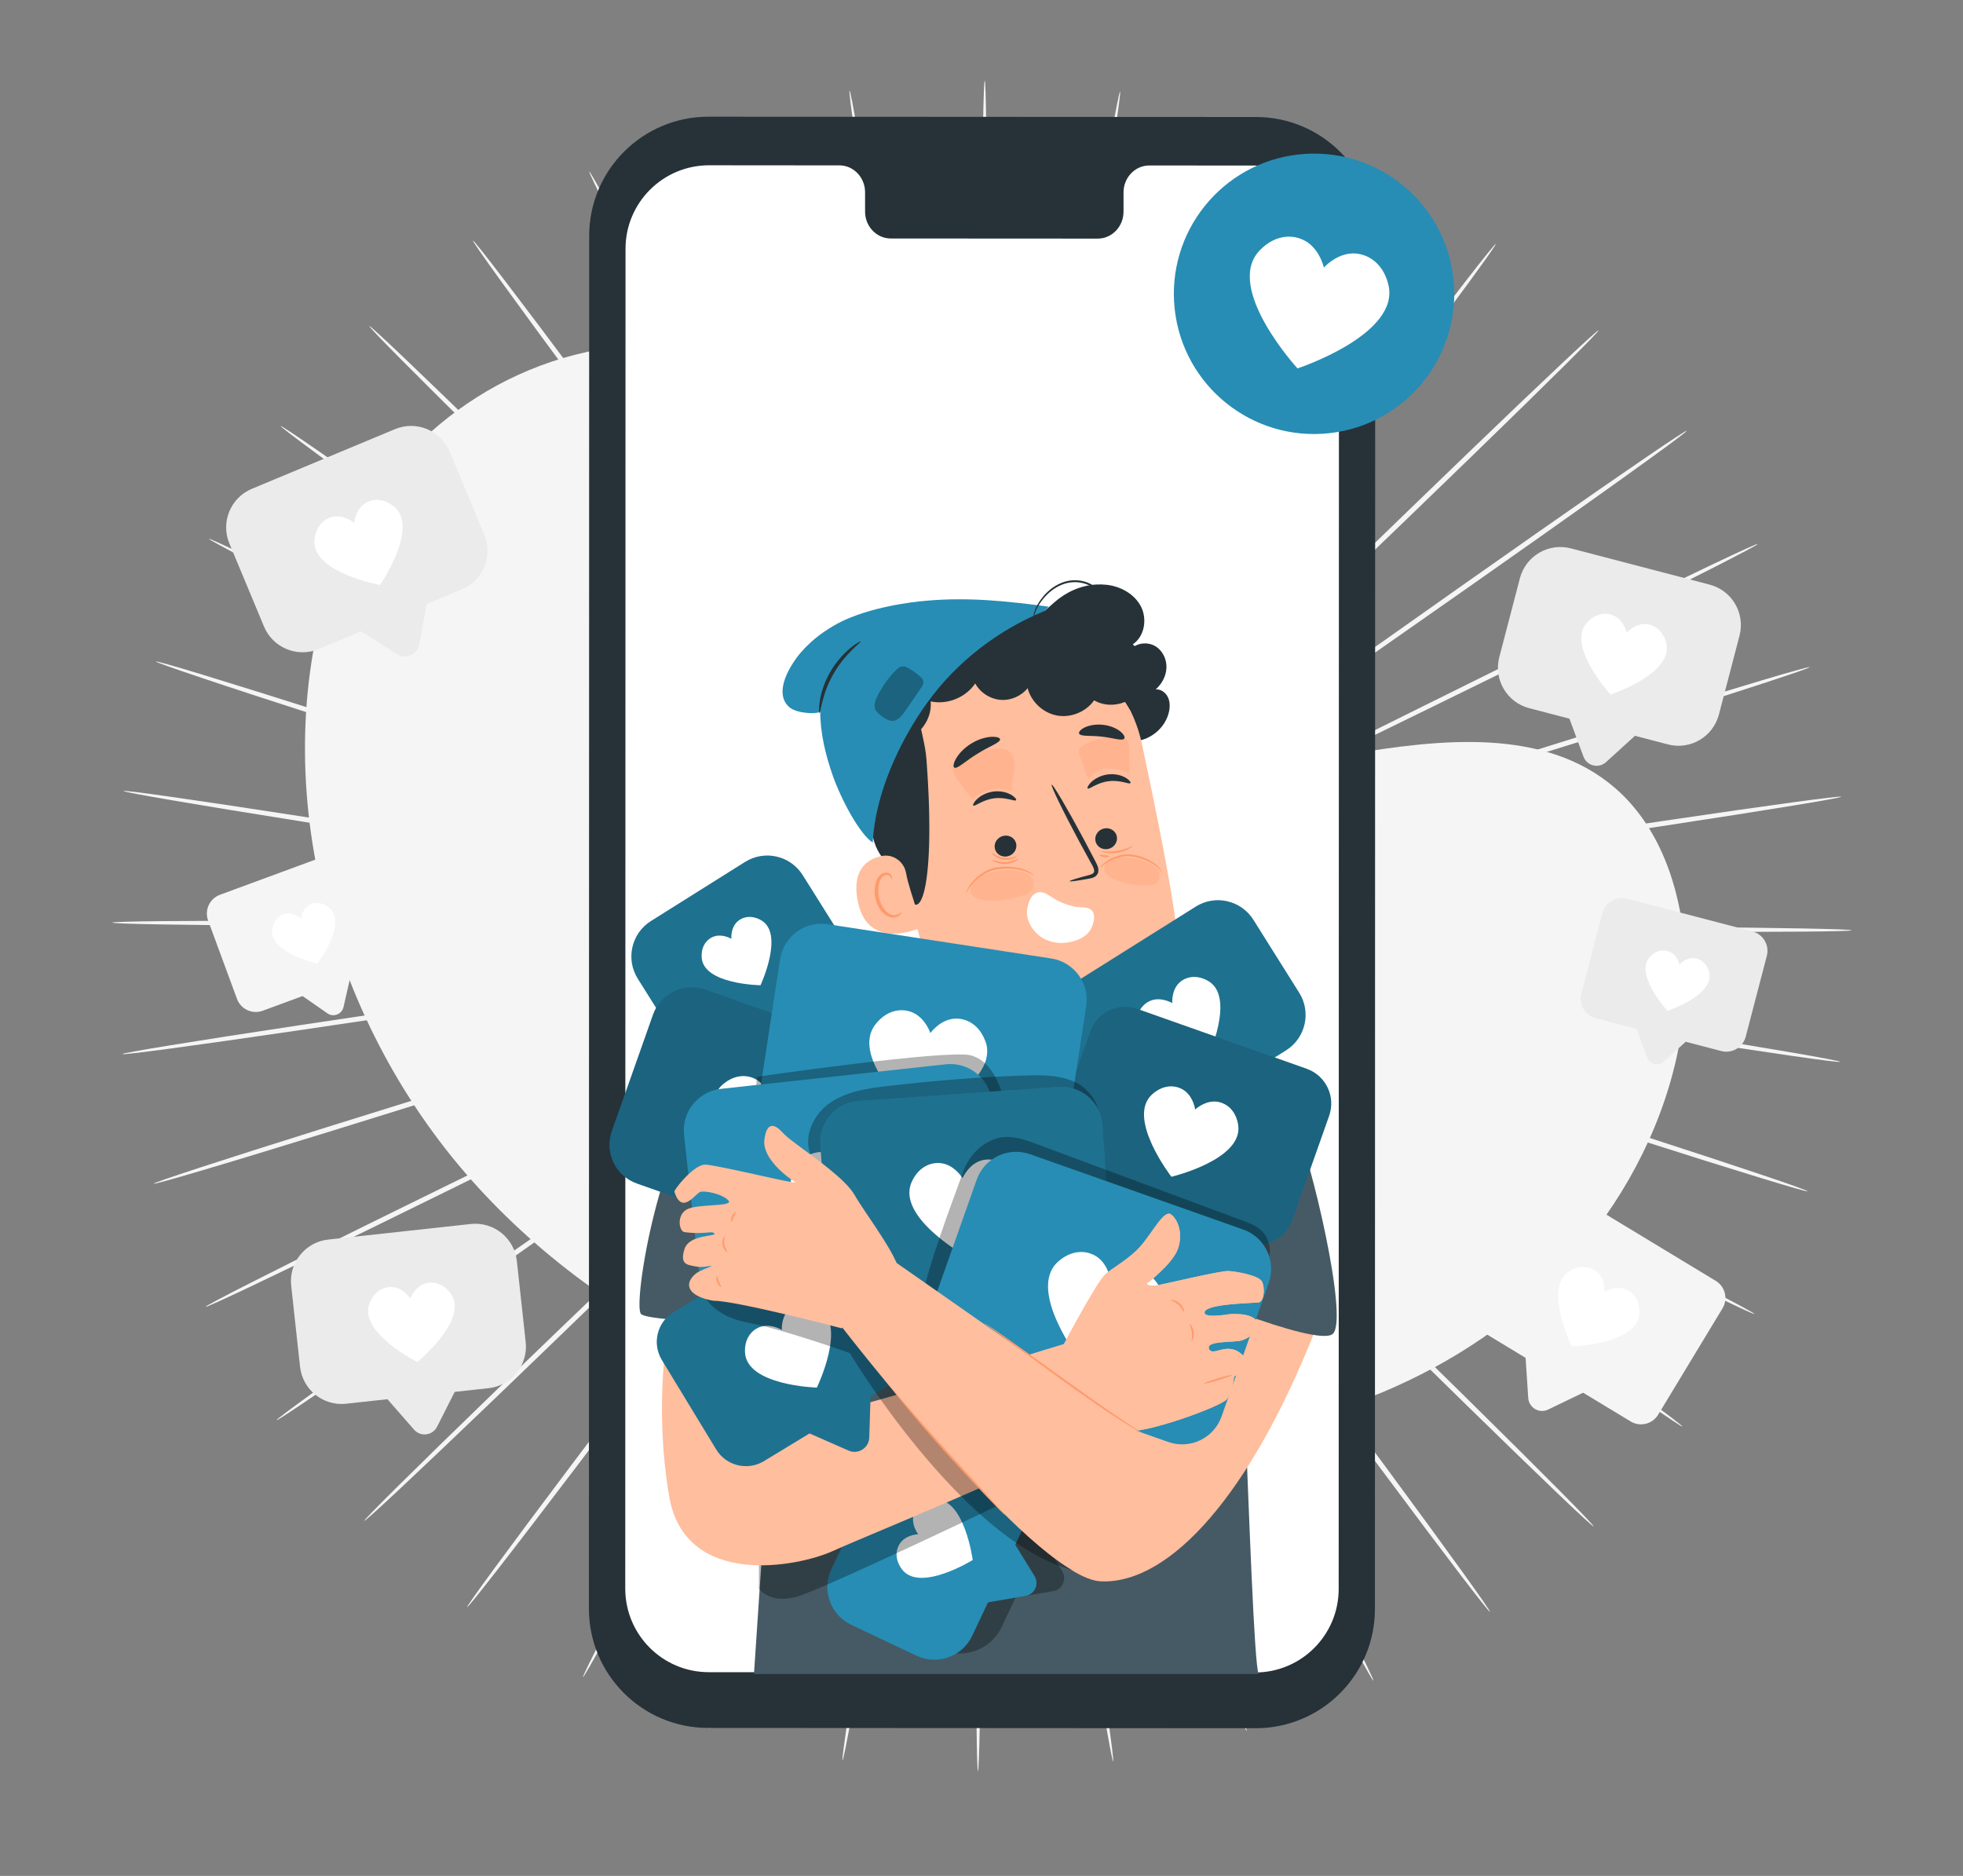<svg width="1800" height="1720" viewBox="0 0 1800 1720" fill="none" xmlns="http://www.w3.org/2000/svg">
<rect x="0" y="0" width="1800" height="1720" fill="#808080" stroke="none"/>
<g clip-path="url(#clip0_119_6484)">
<path d="M1127.58 851.28C970.097 849.821 827.598 848.462 724.321 847.501C672.798 847.269 631.09 847.07 602.112 846.937C587.756 846.937 576.583 847.003 568.891 847.003C565.178 847.036 562.293 847.103 560.238 847.103C558.282 847.136 557.287 847.202 557.287 847.269C557.287 847.335 558.282 847.401 560.238 847.467C562.293 847.501 565.145 847.567 568.891 847.666C576.616 847.766 587.756 847.898 602.112 848.064C631.09 848.23 672.798 848.429 724.321 848.694C827.631 848.761 970.13 848.86 1127.62 848.959C1285 848.959 1427.57 849.158 1530.74 849.888C1582.33 850.252 1624.07 850.717 1652.95 851.28C1667.37 851.546 1678.58 851.844 1686.17 852.109C1693.77 852.408 1697.74 852.673 1697.74 852.971C1697.74 853.236 1693.77 853.502 1686.14 853.701C1678.55 853.899 1667.34 854.098 1652.92 854.198C1624.07 854.463 1582.3 854.496 1530.71 854.364C1427.53 854.065 1285 852.872 1127.62 851.28H1127.58Z" fill="#F5F5F5"/>
<path d="M1124.43 885.794C969.101 860.531 828.558 837.687 726.673 821.143C675.814 813.119 634.636 806.621 606.023 802.112C591.833 799.99 580.792 798.332 573.2 797.172C569.52 796.674 566.669 796.277 564.646 795.978C562.723 795.746 561.728 795.647 561.695 795.68C561.695 795.746 562.657 795.945 564.58 796.31C566.602 796.674 569.42 797.172 573.067 797.835C580.66 799.095 591.667 800.918 605.824 803.272C634.404 807.814 675.582 814.313 726.441 822.369C828.492 838.018 969.234 859.635 1124.8 883.507C1280.29 907.246 1421.07 928.962 1522.89 945.274C1573.78 953.43 1614.96 960.194 1643.37 965.101C1657.59 967.554 1668.6 969.51 1676.06 970.969C1683.52 972.395 1687.4 973.29 1687.37 973.588C1687.33 973.853 1683.32 973.522 1675.79 972.594C1668.27 971.665 1657.16 970.14 1642.87 968.085C1614.33 963.973 1573.05 957.74 1522.12 949.783C1420.24 933.902 1279.63 911.158 1124.4 885.828L1124.43 885.794Z" fill="#F5F5F5"/>
<path d="M1115.78 919.447C966.483 870.742 831.378 826.646 733.472 794.685C684.535 778.97 644.915 766.271 617.43 757.452C603.77 753.175 593.127 749.86 585.8 747.572C582.253 746.511 579.501 745.682 577.545 745.086C575.688 744.555 574.727 744.29 574.693 744.356C574.693 744.423 575.589 744.787 577.445 745.417C579.368 746.08 582.087 747.009 585.601 748.202C592.895 750.622 603.472 754.104 617.065 758.58C644.55 767.432 684.17 780.163 733.074 795.912C831.311 826.978 966.815 869.847 1116.57 917.225C1266.27 964.471 1401.77 1007.44 1499.68 1039.14C1548.61 1054.98 1588.2 1067.98 1615.45 1077.16C1629.08 1081.77 1639.66 1085.39 1646.79 1087.97C1653.91 1090.53 1657.63 1092.02 1657.53 1092.28C1657.43 1092.55 1653.55 1091.59 1646.26 1089.53C1638.96 1087.44 1628.25 1084.26 1614.49 1080.05C1586.97 1071.63 1547.22 1059.16 1498.22 1043.51C1400.18 1012.25 1265.01 968.25 1115.85 919.447H1115.78Z" fill="#F5F5F5"/>
<path d="M1101.79 951.275C962.239 880.357 835.952 816.169 744.412 769.653C698.625 746.677 661.558 728.044 635.83 715.114C623.033 708.814 613.086 703.874 606.19 700.492C602.841 698.901 600.288 697.674 598.432 696.779C596.674 695.95 595.746 695.552 595.746 695.619C595.746 695.685 596.575 696.182 598.266 697.077C600.056 698.039 602.576 699.365 605.858 701.089C612.688 704.57 622.568 709.643 635.267 716.141C660.995 729.072 698.029 747.738 743.815 770.747C835.787 816.468 962.67 879.528 1102.88 949.219C1243.06 1018.78 1369.91 1081.94 1461.48 1128.22C1507.27 1151.36 1544.24 1170.23 1569.67 1183.46C1582.4 1190.09 1592.25 1195.29 1598.88 1198.91C1605.51 1202.52 1608.92 1204.54 1608.79 1204.81C1608.66 1205.04 1604.98 1203.52 1598.11 1200.33C1591.25 1197.15 1581.17 1192.38 1568.27 1186.11C1542.45 1173.58 1505.25 1155.18 1459.36 1132.23C1367.59 1086.35 1241.24 1022.26 1101.82 951.275H1101.79Z" fill="#F5F5F5"/>
<path d="M1082.82 980.617C956.403 889.375 841.986 806.787 759.066 746.909C717.556 717.235 683.937 693.231 660.596 676.555C648.959 668.365 639.941 662 633.675 657.623C630.624 655.534 628.304 653.943 626.613 652.783C625.021 651.722 624.159 651.191 624.126 651.224C624.093 651.258 624.855 651.887 626.381 653.048C628.005 654.275 630.293 655.965 633.244 658.154C639.41 662.63 648.362 669.128 659.867 677.483C683.208 694.16 716.794 718.197 758.27 747.904C841.754 807.019 956.934 888.579 1084.21 978.727C1211.5 1068.71 1326.61 1150.4 1409.6 1210.01C1451.11 1239.82 1484.56 1264.09 1507.57 1281.03C1519.07 1289.52 1527.96 1296.15 1533.93 1300.73C1539.89 1305.3 1542.94 1307.82 1542.78 1308.05C1542.61 1308.29 1539.23 1306.2 1532.96 1302.02C1526.7 1297.84 1517.51 1291.58 1505.78 1283.42C1482.3 1267.11 1448.49 1243.3 1406.88 1213.66C1323.63 1154.41 1209.11 1071.93 1082.82 980.617Z" fill="#F5F5F5"/>
<path d="M1059.38 1006.71C949.109 897.465 849.313 798.597 776.97 726.917C740.698 691.342 711.356 662.53 690.966 642.538C680.788 632.691 672.864 625.032 667.393 619.761C664.708 617.241 662.685 615.285 661.193 613.892C659.768 612.599 659.038 611.936 659.005 611.969C658.972 612.002 659.635 612.732 660.961 614.124C662.387 615.583 664.343 617.572 666.929 620.192C672.3 625.563 680.092 633.321 690.137 643.3C710.494 663.326 739.836 692.137 776.075 727.746C849.081 798.763 949.806 896.769 1061.11 1005.02C1172.44 1113.17 1273.1 1211.24 1345.51 1282.66C1381.75 1318.36 1410.92 1347.41 1430.91 1367.6C1440.93 1377.71 1448.62 1385.6 1453.79 1391.04C1458.96 1396.48 1461.55 1399.43 1461.35 1399.59C1461.15 1399.79 1458.13 1397.24 1452.6 1392.17C1447.06 1387.09 1439 1379.54 1428.73 1369.69C1408.14 1350.03 1378.56 1321.38 1342.19 1285.84C1269.42 1214.72 1169.52 1115.92 1059.38 1006.64V1006.71Z" fill="#F5F5F5"/>
<path d="M1032.06 1028.96C940.623 904.361 857.835 791.602 797.858 709.875C767.721 669.261 743.352 636.371 726.41 613.528C717.922 602.288 711.324 593.502 706.782 587.468C704.561 584.583 702.837 582.329 701.61 580.738C700.416 579.246 699.786 578.483 699.753 578.516C699.687 578.549 700.251 579.378 701.312 580.936C702.472 582.594 704.097 584.882 706.218 587.833C710.661 593.933 717.126 602.819 725.415 614.191C742.324 637.034 766.693 669.957 796.797 710.605C857.537 791.801 941.352 903.831 1033.99 1027.6C1126.65 1151.26 1210.4 1263.36 1270.51 1344.86C1300.58 1385.6 1324.75 1418.69 1341.3 1441.7C1349.55 1453.21 1355.92 1462.16 1360.16 1468.29C1364.41 1474.42 1366.5 1477.74 1366.26 1477.91C1366.03 1478.07 1363.48 1475.09 1358.84 1469.25C1354.2 1463.42 1347.43 1454.7 1338.84 1443.46C1321.64 1420.95 1297 1388.16 1266.77 1347.54C1206.26 1266.31 1123.4 1153.59 1032.1 1028.99L1032.06 1028.96Z" fill="#F5F5F5"/>
<path d="M1001.49 1046.76C931.205 909.798 867.614 785.866 821.496 696.017C798.255 651.324 779.456 615.119 766.426 589.988C759.861 577.588 754.756 567.94 751.241 561.276C749.517 558.093 748.158 555.606 747.196 553.849C746.268 552.191 745.771 551.362 745.704 551.362C745.638 551.362 746.036 552.291 746.865 554.015C747.76 555.805 748.987 558.325 750.611 561.574C754.026 568.304 758.966 578.019 765.332 590.518C778.362 615.649 797.127 651.854 820.336 696.58C867.283 785.999 932.034 909.367 1003.62 1045.73C1075.26 1181.93 1139.95 1305.4 1186.2 1395.02C1209.34 1439.84 1227.91 1476.18 1240.54 1501.41C1246.84 1514.01 1251.68 1523.86 1254.86 1530.56C1258.04 1537.25 1259.6 1540.83 1259.34 1540.97C1259.07 1541.1 1257.02 1537.75 1253.37 1531.28C1249.72 1524.82 1244.45 1515.2 1237.79 1502.77C1224.43 1477.91 1205.36 1441.8 1182.02 1397.07C1135.34 1307.62 1071.62 1183.72 1001.49 1046.76Z" fill="#F5F5F5"/>
<path d="M968.438 1059.72C921.193 913.711 878.456 781.589 847.49 685.805C831.774 638.095 819.076 599.503 810.257 572.681C805.781 559.419 802.3 549.108 799.913 542.013C798.719 538.598 797.791 535.945 797.128 534.055C796.465 532.265 796.1 531.37 796.067 531.37C796 531.37 796.266 532.331 796.796 534.155C797.393 536.078 798.189 538.73 799.25 542.211C801.537 549.373 804.853 559.717 809.097 573.045C817.916 599.868 830.581 638.493 846.23 686.203C878.125 781.688 922.121 913.445 970.726 1059.03C1019.43 1204.51 1063.33 1336.3 1094.49 1431.89C1110.08 1479.7 1122.54 1518.42 1130.93 1545.28C1135.11 1558.7 1138.29 1569.15 1140.38 1576.24C1142.43 1583.34 1143.4 1587.12 1143.1 1587.22C1142.83 1587.32 1141.34 1583.7 1138.79 1576.74C1136.23 1569.78 1132.59 1559.47 1128.01 1546.17C1118.83 1519.58 1105.86 1480.99 1090.05 1433.28C1058.42 1337.83 1015.58 1205.7 968.471 1059.72H968.438Z" fill="#F5F5F5"/>
<path d="M933.693 1067.45C910.684 916.031 889.863 779.036 874.777 679.704C866.986 630.204 860.686 590.12 856.31 562.303C854.022 548.544 852.265 537.802 851.038 530.408C850.408 526.828 849.911 524.109 849.58 522.12C849.215 520.263 849.016 519.302 848.95 519.302C848.883 519.302 848.95 520.263 849.215 522.153C849.48 524.142 849.845 526.894 850.342 530.475C851.436 537.901 853.028 548.644 855.083 562.436C859.427 590.253 865.693 630.337 873.451 679.87C889.465 779.036 911.579 915.866 936.014 1067.08C960.549 1218.2 982.563 1355.07 997.881 1454.23C1005.54 1503.83 1011.57 1543.98 1015.49 1571.77C1017.44 1585.66 1018.9 1596.47 1019.8 1603.79C1020.69 1611.12 1020.99 1615 1020.72 1615.03C1020.43 1615.07 1019.56 1611.29 1018.17 1604.03C1016.78 1596.77 1014.86 1586.02 1012.47 1572.2C1007.69 1544.55 1001.13 1504.46 993.272 1454.9C977.491 1355.8 956.57 1218.77 933.693 1067.42V1067.45Z" fill="#F5F5F5"/>
<path d="M898.117 1069.8C899.542 916.761 900.802 778.274 901.731 677.881C901.963 627.784 902.129 587.269 902.261 559.121C902.228 545.162 902.195 534.321 902.162 526.828C902.095 523.214 902.062 520.429 902.029 518.44C901.996 516.55 901.93 515.588 901.863 515.588C901.797 515.588 901.731 516.55 901.664 518.44C901.631 520.429 901.565 523.214 901.465 526.828C901.366 534.321 901.233 545.162 901.068 559.121C900.935 587.269 900.736 627.817 900.471 677.881C900.471 778.274 900.471 916.794 900.471 1069.84C900.57 1222.81 900.471 1361.33 899.775 1461.63C899.443 1511.76 898.979 1552.34 898.448 1580.39C898.183 1594.41 897.885 1605.29 897.619 1612.68C897.321 1620.07 897.023 1623.95 896.757 1623.95C896.459 1623.95 896.227 1620.07 895.995 1612.68C895.763 1605.29 895.597 1594.41 895.464 1580.39C895.199 1552.34 895.1 1511.76 895.232 1461.63C895.464 1361.33 896.625 1222.81 898.15 1069.84L898.117 1069.8Z" fill="#F5F5F5"/>
<path d="M862.576 1066.75C888.47 915.766 911.877 779.169 928.852 680.135C937.074 630.702 943.705 590.684 948.347 562.867C950.535 549.075 952.226 538.366 953.387 530.939C953.917 527.358 954.315 524.606 954.613 522.617C954.878 520.727 954.978 519.766 954.912 519.766C954.845 519.766 954.613 520.694 954.249 522.551C953.884 524.507 953.353 527.259 952.69 530.806C951.397 538.2 949.541 548.909 947.12 562.635C942.479 590.419 935.781 630.437 927.526 679.87C911.479 779.036 889.332 915.866 864.897 1067.05C840.561 1218.2 818.314 1355.03 801.604 1453.97C793.249 1503.43 786.287 1543.45 781.28 1571.1C778.76 1584.93 776.738 1595.64 775.279 1602.87C773.82 1610.09 772.892 1613.91 772.594 1613.84C772.295 1613.81 772.66 1609.93 773.621 1602.6C774.583 1595.27 776.141 1584.5 778.23 1570.61C782.441 1542.86 788.839 1502.74 796.962 1453.24C813.208 1354.2 836.549 1217.54 862.542 1066.65L862.576 1066.75Z" fill="#F5F5F5"/>
<path d="M827.995 1058.36C878.026 913.246 923.282 781.92 956.105 686.733C972.218 639.156 985.281 600.663 994.366 573.907C998.742 560.646 1002.16 550.301 1004.51 543.173C1005.61 539.725 1006.47 537.039 1007.06 535.149C1007.63 533.326 1007.86 532.398 1007.79 532.365C1007.73 532.365 1007.36 533.26 1006.7 535.017C1006 536.907 1005.07 539.526 1003.81 542.941C1001.33 550.036 997.747 560.314 993.139 573.543C984.055 600.265 970.958 638.758 954.812 686.335C922.917 781.821 878.888 913.545 830.25 1059.13C781.744 1204.64 737.615 1336.37 705.057 1431.55C688.778 1479.13 675.45 1517.59 666.001 1544.12C661.293 1557.38 657.546 1567.62 654.927 1574.58C652.308 1581.51 650.783 1585.13 650.485 1585.03C650.219 1584.93 651.181 1581.18 653.303 1574.09C655.425 1566.99 658.707 1556.58 663.05 1543.19C671.704 1516.43 684.501 1477.81 700.581 1430.16C732.675 1334.84 777.865 1203.45 827.995 1058.46V1058.36Z" fill="#F5F5F5"/>
<path d="M795.205 1044.77C868.112 909.102 934.057 786.33 981.866 697.343C1005.51 652.849 1024.64 616.81 1037.9 591.778C1044.4 579.345 1049.44 569.664 1052.92 562.966C1054.57 559.717 1055.83 557.231 1056.73 555.44C1057.56 553.716 1057.99 552.854 1057.92 552.821C1057.86 552.821 1057.36 553.617 1056.4 555.275C1055.44 557.032 1054.04 559.485 1052.29 562.668C1048.71 569.299 1043.5 578.914 1036.8 591.247C1023.51 616.246 1004.35 652.285 980.673 696.779C933.692 786.197 868.875 909.533 797.261 1045.87C725.779 1182.16 660.862 1305.5 613.318 1394.49C589.546 1438.98 570.15 1474.92 556.524 1499.65C549.727 1512.02 544.356 1521.6 540.643 1528.04C536.929 1534.47 534.841 1537.82 534.609 1537.68C534.343 1537.55 535.935 1533.97 539.184 1527.31C542.433 1520.64 547.373 1510.86 553.805 1498.3C566.669 1473.2 585.601 1437.03 609.174 1392.4C656.32 1303.18 722.198 1180.34 795.139 1044.8L795.205 1044.77Z" fill="#F5F5F5"/>
<path d="M765.001 1026.37C858.829 903.433 943.705 792.198 1005.24 711.566C1035.74 671.184 1060.41 638.526 1077.55 615.815C1085.97 604.509 1092.5 595.723 1097.01 589.656C1099.17 586.705 1100.83 584.418 1101.99 582.793C1103.08 581.235 1103.64 580.406 1103.58 580.373C1103.54 580.34 1102.88 581.069 1101.69 582.561C1100.43 584.152 1098.7 586.374 1096.45 589.225C1091.84 595.226 1085.14 603.913 1076.56 615.086C1059.38 637.764 1034.68 670.421 1004.15 710.77C943.373 791.933 859.525 903.93 766.857 1027.7C674.356 1151.46 590.375 1263.39 529.105 1344.09C498.47 1384.44 473.537 1417 456.098 1439.35C447.378 1450.52 440.548 1459.17 435.873 1464.97C431.165 1470.78 428.579 1473.73 428.347 1473.56C428.115 1473.4 430.237 1470.11 434.547 1464.01C438.824 1457.91 445.289 1448.99 453.644 1437.59C470.388 1414.75 494.889 1381.89 525.358 1341.41C586.263 1260.44 671.073 1149.11 764.968 1026.34L765.001 1026.37Z" fill="#F5F5F5"/>
<path d="M738.146 1003.59C850.507 896.338 952.16 799.294 1025.86 728.939C1062.43 693.662 1092.07 665.116 1112.63 645.29C1122.74 635.41 1130.6 627.684 1136.04 622.38C1138.62 619.794 1140.61 617.771 1142.07 616.346C1143.4 614.986 1144.09 614.257 1144.03 614.19C1143.99 614.157 1143.23 614.787 1141.8 616.08C1140.31 617.473 1138.26 619.396 1135.54 621.882C1130.03 627.121 1122.04 634.713 1111.77 644.428C1091.18 664.254 1061.54 692.767 1024.93 728.011C951.894 798.995 851.137 896.967 739.803 1005.18C628.602 1113.47 527.746 1211.34 454.308 1281.79C417.605 1317.01 387.733 1345.39 366.945 1364.85C356.568 1374.6 348.445 1382.09 342.841 1387.09C337.271 1392.1 334.221 1394.65 334.022 1394.45C333.823 1394.26 336.443 1391.34 341.681 1385.97C346.886 1380.6 354.678 1372.77 364.79 1362.76C384.981 1342.73 414.456 1313.95 451.025 1278.58C524.132 1207.83 625.751 1110.65 738.113 1003.56L738.146 1003.59Z" fill="#F5F5F5"/>
<path d="M715.235 977.07C843.378 888.115 959.354 807.616 1043.4 749.263C1085.18 719.954 1118.99 696.216 1142.5 679.738C1154.07 671.482 1163.09 665.083 1169.29 660.64C1172.27 658.485 1174.56 656.795 1176.19 655.601C1177.74 654.441 1178.51 653.844 1178.47 653.777C1178.44 653.744 1177.58 654.242 1175.99 655.303C1174.3 656.43 1171.94 658.021 1168.89 660.077C1162.59 664.42 1153.51 670.686 1141.8 678.776C1118.3 695.221 1084.45 718.927 1042.67 748.235C959.155 807.317 843.975 888.845 716.661 978.959C589.479 1069.11 474.2 1150.57 390.385 1209.02C348.477 1238.26 314.46 1261.8 290.788 1277.88C278.952 1285.94 269.735 1292.11 263.435 1296.22C257.136 1300.33 253.721 1302.38 253.555 1302.15C253.389 1301.92 256.473 1299.43 262.474 1294.92C268.475 1290.42 277.427 1283.85 289.031 1275.46C312.206 1258.72 345.891 1234.78 387.666 1205.37C471.216 1146.52 587.125 1065.92 715.302 977.103L715.235 977.07Z" fill="#F5F5F5"/>
<path d="M696.901 947.363C837.775 878.965 965.289 817.064 1057.69 772.206C1103.68 749.595 1140.91 731.293 1166.74 718.595C1179.5 712.196 1189.41 707.223 1196.28 703.808C1199.56 702.117 1202.11 700.824 1203.9 699.862C1205.63 698.967 1206.49 698.47 1206.46 698.404C1206.46 698.337 1205.49 698.735 1203.74 699.531C1201.88 700.393 1199.29 701.586 1195.95 703.178C1189.05 706.493 1179.04 711.334 1166.17 717.501C1140.31 730.199 1103.08 748.467 1057.06 771.013C965.09 816.7 838.173 879.727 697.929 949.352C557.817 1019.08 430.834 1082 338.63 1127.03C292.545 1149.54 255.147 1167.61 229.187 1179.91C216.223 1186.04 206.111 1190.75 199.215 1193.87C192.318 1196.98 188.638 1198.48 188.506 1198.21C188.373 1197.95 191.821 1195.96 198.485 1192.41C205.149 1188.86 215.029 1183.72 227.827 1177.22C253.39 1164.23 290.523 1145.66 336.542 1122.98C428.546 1077.56 555.993 1015.56 696.868 947.296L696.901 947.363Z" fill="#F5F5F5"/>
<path d="M683.541 915.269C833.732 869.283 969.666 827.641 1068.17 797.47C1117.24 782.186 1156.96 769.819 1184.54 761.199C1198.17 756.856 1208.78 753.441 1216.11 751.12C1219.62 749.959 1222.34 749.031 1224.29 748.401C1226.12 747.771 1227.05 747.407 1227.05 747.373C1227.05 747.307 1226.05 747.539 1224.2 748.07C1222.24 748.633 1219.49 749.429 1215.91 750.49C1208.55 752.711 1197.87 755.96 1184.18 760.105C1156.59 768.692 1116.84 781.025 1067.77 796.277C969.533 827.343 834.03 870.179 684.27 917.49C534.643 964.902 399.04 1007.67 300.702 1038.01C251.534 1053.19 211.682 1065.33 184.064 1073.48C170.272 1077.56 159.53 1080.68 152.202 1082.67C144.875 1084.69 140.996 1085.59 140.93 1085.32C140.83 1085.05 144.544 1083.6 151.705 1081.11C158.866 1078.62 169.443 1075.07 183.136 1070.6C210.488 1061.65 250.175 1049.02 299.277 1033.63C397.481 1002.83 533.383 961.089 683.541 915.236V915.269Z" fill="#F5F5F5"/>
<path d="M675.583 881.484C831.344 859.039 972.318 838.715 1074.5 823.961C1125.43 816.368 1166.67 810.235 1195.28 805.958C1209.44 803.736 1220.48 802.012 1228.07 800.819C1231.75 800.189 1234.57 799.725 1236.59 799.393C1238.52 799.062 1239.48 798.83 1239.48 798.796C1239.48 798.73 1238.48 798.796 1236.53 799.062C1234.51 799.327 1231.65 799.692 1227.97 800.156C1220.35 801.217 1209.31 802.775 1195.08 804.797C1166.44 809.041 1125.23 815.175 1074.27 822.734C972.218 838.383 831.476 859.934 675.914 883.772C520.452 907.71 379.643 929.194 277.593 944.147C226.568 951.64 185.257 957.508 156.677 961.354C142.388 963.277 131.281 964.703 123.722 965.565C116.162 966.427 112.184 966.758 112.151 966.46C112.117 966.195 115.997 965.333 123.49 963.973C130.949 962.614 141.99 960.724 156.246 958.403C184.726 953.762 225.938 947.363 276.93 939.671C378.881 924.287 519.855 903.831 675.583 881.518V881.484Z" fill="#F5F5F5"/>
<path d="M673.129 846.937C830.615 848.23 973.114 849.39 1076.39 850.219C1127.91 850.385 1169.62 850.551 1198.6 850.65C1212.96 850.584 1224.13 850.551 1231.82 850.551C1235.53 850.485 1238.42 850.451 1240.47 850.418C1242.43 850.385 1243.42 850.319 1243.42 850.252C1243.42 850.186 1242.43 850.12 1240.47 850.087C1238.42 850.054 1235.57 849.987 1231.82 849.888C1224.1 849.788 1212.96 849.689 1198.6 849.523C1169.62 849.39 1127.91 849.225 1076.39 849.026C973.08 849.092 830.581 849.158 673.096 849.258C515.71 849.457 373.145 849.424 269.967 848.827C218.379 848.528 176.604 848.097 147.759 847.6C133.337 847.335 122.13 847.07 114.538 846.804C106.979 846.473 103 846.208 103 845.909C103 845.644 106.979 845.379 114.604 845.147C122.197 844.915 133.403 844.749 147.825 844.583C176.67 844.285 218.445 844.185 270.034 844.285C373.211 844.45 515.744 845.511 673.129 846.904V846.937Z" fill="#F5F5F5"/>
<path d="M676.245 812.39C831.609 837.455 972.185 860.132 1074.1 876.577C1124.96 884.534 1166.17 890.966 1194.75 895.442C1208.94 897.564 1219.98 899.189 1227.61 900.349C1231.29 900.846 1234.14 901.244 1236.16 901.51C1238.09 901.742 1239.08 901.841 1239.11 901.775C1239.11 901.708 1238.15 901.51 1236.23 901.145C1234.21 900.78 1231.39 900.283 1227.71 899.653C1220.12 898.393 1209.11 896.603 1194.95 894.249C1166.34 889.74 1125.16 883.274 1074.3 875.284C972.251 859.768 831.443 838.317 675.881 814.644C520.352 791.104 379.543 769.554 277.725 753.374C226.799 745.284 185.621 738.554 157.208 733.68C142.984 731.26 131.977 729.271 124.517 727.845C117.057 726.419 113.178 725.524 113.211 725.259C113.244 724.994 117.256 725.325 124.782 726.253C132.308 727.182 143.415 728.674 157.705 730.729C186.251 734.807 227.529 740.974 278.488 748.865C380.405 764.614 521.015 787.192 676.279 812.356L676.245 812.39Z" fill="#F5F5F5"/>
<path d="M684.866 778.738C834.228 827.276 969.367 871.173 1067.34 903.002C1116.28 918.651 1155.93 931.316 1183.45 940.102C1197.11 944.346 1207.75 947.661 1215.08 949.949C1218.62 951.01 1221.38 951.839 1223.33 952.402C1225.19 952.933 1226.15 953.198 1226.18 953.132C1226.18 953.065 1225.29 952.701 1223.43 952.071C1221.48 951.408 1218.79 950.479 1215.28 949.286C1207.98 946.899 1197.41 943.417 1183.81 938.942C1156.29 930.122 1116.67 917.424 1067.74 901.742C969.466 870.775 833.896 828.105 684.103 780.893C534.343 733.846 398.773 691.043 300.834 659.447C251.865 643.665 212.278 630.735 185.025 621.551C171.398 616.976 160.822 613.362 153.693 610.809C146.565 608.256 142.852 606.797 142.951 606.499C143.051 606.234 146.93 607.195 154.224 609.251C161.518 611.306 172.227 614.489 186.019 618.7C213.571 627.088 253.323 639.521 302.359 655.104C400.431 686.236 535.669 730.067 684.899 778.671L684.866 778.738Z" fill="#F5F5F5"/>
<path d="M698.824 746.876C838.472 817.628 964.825 881.65 1056.43 928.067C1102.25 951.01 1139.32 969.576 1165.08 982.474C1177.88 988.773 1187.86 993.68 1194.72 997.062C1198.07 998.653 1200.62 999.88 1202.48 1000.78C1204.24 1001.6 1205.16 1001.97 1205.16 1001.94C1205.16 1001.87 1204.34 1001.37 1202.64 1000.48C1200.85 999.515 1198.3 998.189 1195.05 996.498C1188.22 993.017 1178.34 987.977 1165.64 981.479C1139.92 968.582 1102.82 949.982 1057.03 927.006C964.991 881.418 838.041 818.49 697.73 748.965C557.452 679.572 430.503 616.578 338.896 570.393C293.076 547.317 256.109 528.485 230.646 515.29C217.914 508.692 208.067 503.487 201.437 499.873C194.806 496.259 191.391 494.237 191.523 494.004C191.656 493.772 195.336 495.298 202.199 498.447C209.062 501.597 219.141 506.404 232.072 512.637C257.899 525.137 295.165 543.505 341.051 566.381C432.857 612.135 559.309 676.09 698.824 746.909V746.876Z" fill="#F5F5F5"/>
<path d="M717.755 717.501C844.307 808.61 958.823 891.033 1041.81 950.811C1083.35 980.418 1117 1004.39 1140.38 1021.03C1152.02 1029.19 1161.07 1035.55 1167.33 1039.93C1170.38 1042.02 1172.7 1043.61 1174.4 1044.77C1175.99 1045.83 1176.85 1046.36 1176.88 1046.33C1176.92 1046.3 1176.15 1045.67 1174.63 1044.51C1173 1043.28 1170.72 1041.59 1167.76 1039.4C1161.6 1034.92 1152.65 1028.43 1141.14 1020.1C1117.8 1003.43 1084.18 979.457 1042.64 949.816C959.088 890.801 843.809 809.373 716.395 719.391C588.982 629.541 473.769 548.014 390.716 488.501C349.173 458.761 315.687 434.525 292.644 417.616C281.14 409.162 272.254 402.531 266.253 397.955C260.285 393.38 257.235 390.86 257.401 390.661C257.567 390.429 260.949 392.518 267.248 396.662C273.514 400.84 282.698 407.073 294.468 415.229C317.975 431.508 351.826 455.28 393.468 484.854C476.786 544.002 591.402 626.358 717.821 717.501H717.755Z" fill="#F5F5F5"/>
<path d="M741.13 691.408C851.569 800.52 951.497 899.288 1023.91 970.87C1060.21 1006.41 1089.62 1035.16 1110.01 1055.15C1120.19 1064.96 1128.11 1072.62 1133.58 1077.89C1136.27 1080.41 1138.32 1082.34 1139.78 1083.73C1141.21 1085.02 1141.94 1085.68 1141.97 1085.65C1142 1085.62 1141.34 1084.89 1140.02 1083.5C1138.59 1082.04 1136.6 1080.05 1134.05 1077.43C1128.64 1072.06 1120.85 1064.3 1110.84 1054.32C1090.45 1034.33 1061.07 1005.55 1024.77 969.974C951.663 899.023 850.839 801.184 739.373 693.033C627.907 585.014 527.116 487.075 454.607 415.726C418.335 380.052 389.126 351.074 369.101 330.883C359.088 320.804 351.363 312.913 346.191 307.476C341.019 302.072 338.399 299.121 338.631 298.922C338.83 298.723 341.847 301.276 347.384 306.349C352.921 311.421 360.978 318.981 371.289 328.794C391.911 348.422 421.518 377.035 457.955 412.543C530.796 483.561 630.824 582.263 741.13 691.408Z" fill="#F5F5F5"/>
<path d="M768.449 669.128C860.056 793.624 942.976 906.284 1003.05 987.911C1033.22 1028.49 1057.66 1061.35 1074.63 1084.19C1083.12 1095.43 1089.72 1104.18 1094.29 1110.22C1096.52 1113.1 1098.24 1115.32 1099.5 1116.92C1100.69 1118.41 1101.32 1119.17 1101.36 1119.14C1101.42 1119.1 1100.86 1118.28 1099.76 1116.72C1098.6 1115.09 1096.95 1112.77 1094.82 1109.82C1090.35 1103.72 1083.88 1094.87 1075.59 1083.5C1058.65 1060.65 1034.22 1027.8 1004.08 987.182C943.208 906.052 859.26 794.155 766.493 670.487C673.66 546.953 589.778 434.956 529.569 353.528C499.464 312.814 475.228 279.758 458.684 256.782C450.395 245.311 444.03 236.326 439.786 230.192C435.542 224.058 433.453 220.743 433.685 220.577C433.917 220.411 436.47 223.395 441.145 229.231C445.787 235.066 452.55 243.752 461.171 255.025C478.411 277.537 503.078 310.261 533.382 350.875C593.989 432.038 677.008 544.665 768.482 669.161L768.449 669.128Z" fill="#F5F5F5"/>
<path d="M798.951 651.258C869.405 788.12 933.161 912.02 979.379 1001.8C1002.65 1046.5 1021.52 1082.63 1034.61 1107.77C1041.18 1120.17 1046.32 1129.81 1049.83 1136.48C1051.59 1139.66 1052.92 1142.15 1053.88 1143.9C1054.81 1145.56 1055.3 1146.39 1055.37 1146.39C1055.44 1146.39 1055.04 1145.46 1054.21 1143.77C1053.31 1141.98 1052.09 1139.46 1050.46 1136.21C1047.05 1129.52 1042.07 1119.77 1035.68 1107.27C1022.61 1082.14 1003.78 1045.96 980.539 1001.27C933.493 911.887 868.543 788.618 796.796 652.352C724.982 516.218 660.132 392.849 613.748 303.265C590.54 258.473 571.94 222.135 559.275 196.938C552.942 184.339 548.102 174.525 544.886 167.828C541.703 161.131 540.145 157.55 540.41 157.417C540.675 157.285 542.731 160.633 546.378 167.099C550.025 173.564 555.296 183.179 562.027 195.612C575.421 220.445 594.518 256.55 617.926 301.243C664.707 390.628 728.596 514.461 798.918 651.324L798.951 651.258Z" fill="#F5F5F5"/>
<path d="M832.007 638.294C879.419 784.241 922.354 916.33 953.453 1012.05C969.202 1059.72 981.966 1098.32 990.819 1125.14C995.294 1138.4 998.809 1148.68 1001.23 1155.81C1002.42 1159.22 1003.35 1161.87 1004.05 1163.76C1004.71 1165.55 1005.08 1166.45 1005.11 1166.45C1005.17 1166.45 1004.91 1165.49 1004.38 1163.66C1003.78 1161.74 1002.95 1159.09 1001.89 1155.61C999.605 1148.45 996.256 1138.1 991.979 1124.77C983.127 1097.95 970.395 1059.36 954.68 1011.65C922.685 916.197 878.523 784.507 829.72 638.99C780.816 493.574 736.754 361.85 705.455 266.265C689.806 218.489 677.307 179.764 668.886 152.942C664.675 139.514 661.492 129.103 659.404 121.975C657.315 114.88 656.386 111.1 656.652 111.001C656.917 110.901 658.409 114.515 660.995 121.478C663.581 128.44 667.228 138.718 671.837 152.013C681.054 178.603 694.083 217.162 709.931 264.872C741.694 360.291 784.695 492.347 831.974 638.261L832.007 638.294Z" fill="#F5F5F5"/>
<path d="M866.752 630.503C889.961 781.887 910.948 918.883 926.166 1018.18C934.023 1067.68 940.356 1107.73 944.766 1135.58C947.053 1149.34 948.844 1160.05 950.07 1167.48C950.7 1171.06 951.198 1173.78 951.562 1175.77C951.927 1177.62 952.126 1178.58 952.192 1178.55C952.258 1178.55 952.192 1177.59 951.927 1175.7C951.662 1173.71 951.264 1170.96 950.766 1167.38C949.672 1159.95 948.048 1149.21 945.992 1135.42C941.616 1107.6 935.283 1067.52 927.459 1018.02C911.312 918.85 889.032 782.053 864.398 630.901C839.665 479.814 817.484 342.985 802.034 243.819C794.309 194.252 788.242 154.102 784.263 126.318C782.274 112.426 780.815 101.618 779.92 94.291C779.025 86.963 778.693 83.084 778.992 83.051C779.29 83.018 780.152 86.798 781.578 94.059C783.003 101.32 784.926 112.062 787.313 125.887C792.121 153.538 798.719 193.622 806.676 243.156C822.59 342.255 843.71 479.251 866.752 630.569V630.503Z" fill="#F5F5F5"/>
<path d="M902.296 628.116C901.069 781.158 899.975 919.679 899.179 1020.07C899.013 1070.17 898.914 1110.68 898.814 1138.83C898.881 1152.79 898.914 1163.63 898.947 1171.12C899.013 1174.74 899.047 1177.52 899.08 1179.51C899.146 1181.4 899.179 1182.36 899.245 1182.36C899.312 1182.36 899.378 1181.4 899.444 1179.51C899.478 1177.52 899.544 1174.74 899.643 1171.12C899.71 1163.63 899.842 1152.79 900.008 1138.83C900.107 1110.68 900.273 1070.13 900.439 1020.07C900.306 919.679 900.141 781.158 899.942 628.116C899.643 475.139 899.577 336.619 900.141 236.326C900.406 186.196 900.837 145.614 901.334 117.565C901.599 103.541 901.865 92.666 902.13 85.273C902.395 77.879 902.694 74 902.992 74C903.29 74 903.522 77.879 903.755 85.273C903.987 92.666 904.186 103.541 904.351 117.565C904.65 145.614 904.815 186.196 904.749 236.326C904.65 336.619 903.655 475.139 902.329 628.116H902.296Z" fill="#F5F5F5"/>
<path d="M937.837 631.099C912.142 782.119 888.901 918.75 872.058 1017.82C863.902 1067.28 857.304 1107.3 852.729 1135.09C850.574 1148.88 848.883 1159.59 847.722 1167.01C847.192 1170.59 846.794 1173.35 846.529 1175.33C846.264 1177.22 846.197 1178.19 846.231 1178.19C846.297 1178.19 846.496 1177.26 846.894 1175.4C847.258 1173.45 847.756 1170.69 848.419 1167.15C849.712 1159.75 851.568 1149.04 853.956 1135.32C858.564 1107.53 865.195 1067.48 873.384 1018.05C889.299 918.85 911.247 781.987 935.516 630.768C959.653 479.615 981.701 342.753 998.311 243.752C1006.6 194.252 1013.5 154.235 1018.47 126.617C1020.96 112.791 1022.98 102.082 1024.44 94.854C1025.9 87.594 1026.82 83.814 1027.09 83.88C1027.39 83.913 1027.02 87.792 1026.06 95.12C1025.1 102.447 1023.58 113.222 1021.49 127.114C1017.31 154.864 1010.98 194.982 1002.89 244.515C986.74 343.581 963.632 480.245 937.837 631.166V631.099Z" fill="#F5F5F5"/>
<path d="M972.484 639.454C922.653 784.639 877.562 916.031 844.871 1011.25C828.825 1058.83 815.795 1097.35 806.777 1124.11C802.4 1137.41 799.018 1147.72 796.664 1154.88C795.57 1158.33 794.741 1161.01 794.145 1162.9C793.581 1164.73 793.349 1165.65 793.415 1165.69C793.482 1165.69 793.846 1164.79 794.509 1163.03C795.173 1161.14 796.134 1158.53 797.361 1155.11C799.814 1148.02 803.395 1137.74 807.97 1124.51C817.021 1097.75 830.051 1059.26 846.164 1011.68C877.96 916.164 921.79 784.374 970.263 638.758C1018.57 493.176 1062.53 361.385 1094.96 266.198C1111.17 218.588 1124.47 180.128 1133.85 153.605C1138.56 140.343 1142.27 130.065 1144.89 123.135C1147.51 116.206 1149.03 112.592 1149.3 112.692C1149.56 112.791 1148.6 116.538 1146.48 123.633C1144.36 130.728 1141.08 141.138 1136.8 154.533C1128.18 181.322 1115.41 219.947 1099.43 267.624C1067.44 362.977 1022.45 494.402 972.517 639.488L972.484 639.454Z" fill="#F5F5F5"/>
<path d="M1005.27 653.015C932.566 788.784 866.753 911.622 819.077 1000.68C795.504 1045.2 776.44 1081.27 763.178 1106.31C756.713 1118.77 751.673 1128.45 748.192 1135.12C746.567 1138.37 745.274 1140.85 744.379 1142.64C743.55 1144.37 743.152 1145.23 743.186 1145.26C743.252 1145.26 743.749 1144.47 744.711 1142.81C745.672 1141.05 747.031 1138.6 748.822 1135.42C752.403 1128.79 757.575 1119.17 764.272 1106.8C777.534 1081.77 796.631 1045.73 820.237 1001.21C867.085 911.721 931.737 788.319 1003.19 651.921C1074.47 515.522 1139.25 392.12 1186.66 303.066C1210.37 258.539 1229.73 222.567 1243.29 197.833C1250.09 185.466 1255.43 175.885 1259.14 169.419C1262.85 162.954 1264.91 159.639 1265.17 159.771C1265.44 159.904 1263.85 163.485 1260.6 170.149C1257.35 176.813 1252.44 186.627 1246.01 199.159C1233.18 224.291 1214.31 260.496 1190.77 305.122C1143.76 394.374 1078.05 517.312 1005.27 652.948V653.015Z" fill="#F5F5F5"/>
<path d="M1035.48 671.383C941.815 794.42 857.071 905.787 795.635 986.485C765.199 1026.9 740.565 1059.59 723.424 1082.3C715.036 1093.61 708.505 1102.43 703.996 1108.49C701.841 1111.45 700.216 1113.73 699.022 1115.36C697.928 1116.92 697.365 1117.75 697.431 1117.78C697.464 1117.81 698.127 1117.08 699.321 1115.59C700.581 1114 702.305 1111.78 704.559 1108.93C709.168 1102.92 715.832 1094.21 724.419 1083.03C741.56 1060.32 766.227 1027.63 796.696 987.248C857.37 905.986 941.085 793.889 1033.59 670.023C1125.96 546.157 1209.77 434.094 1270.94 353.329C1301.51 312.946 1326.44 280.355 1343.82 257.976C1352.5 246.77 1359.33 238.149 1364.04 232.314C1368.75 226.512 1371.33 223.528 1371.57 223.694C1371.8 223.86 1369.68 227.142 1365.4 233.242C1361.12 239.343 1354.69 248.261 1346.34 259.7C1329.63 282.543 1305.16 315.466 1274.76 355.948C1213.95 436.978 1129.27 548.412 1035.58 671.316L1035.48 671.383Z" fill="#F5F5F5"/>
<path d="M1062.37 694.127C950.171 801.515 848.618 898.691 775.015 969.145C738.478 1004.46 708.904 1033.03 688.348 1052.89C678.236 1062.81 670.378 1070.5 664.974 1075.84C662.388 1078.42 660.399 1080.45 658.973 1081.87C657.647 1083.23 656.984 1083.96 657.017 1084.03C657.05 1084.06 657.813 1083.43 659.238 1082.14C660.73 1080.74 662.786 1078.82 665.471 1076.33C670.975 1071.1 678.965 1063.5 689.21 1053.76C709.766 1033.93 739.373 1005.35 775.943 970.074C848.883 898.99 949.508 800.918 1060.71 692.535C1171.78 584.119 1272.5 486.114 1345.84 415.593C1382.51 380.317 1412.32 351.903 1433.07 332.408C1443.45 322.661 1451.57 315.168 1457.14 310.128C1462.71 305.089 1465.73 302.569 1465.93 302.768C1466.13 302.967 1463.51 305.884 1458.3 311.289C1453.1 316.66 1445.3 324.517 1435.23 334.53C1415.03 354.589 1385.63 383.367 1349.09 418.809C1276.05 489.661 1174.6 586.937 1062.33 694.193L1062.37 694.127Z" fill="#F5F5F5"/>
<path d="M1085.31 720.617C957.267 809.737 841.424 890.403 757.443 948.855C715.701 978.23 681.916 1001.97 658.443 1018.48C646.872 1026.74 637.887 1033.17 631.654 1037.61C628.67 1039.8 626.382 1041.46 624.757 1042.65C623.199 1043.81 622.437 1044.41 622.47 1044.47C622.503 1044.51 623.365 1044.01 624.956 1042.95C626.647 1041.82 629.001 1040.23 632.052 1038.17C638.351 1033.83 647.435 1027.53 659.139 1019.44C682.613 1002.96 716.43 979.191 758.205 949.883C841.623 890.668 956.736 809.008 1083.92 718.761C1210.97 628.447 1326.15 546.853 1409.9 488.269C1451.77 458.96 1485.75 435.42 1509.39 419.307C1521.2 411.25 1530.41 405.05 1536.75 400.939C1543.04 396.828 1546.46 394.772 1546.63 395.005C1546.79 395.237 1543.71 397.723 1537.71 402.265C1531.71 406.808 1522.75 413.372 1511.18 421.727C1488.04 438.504 1454.36 462.474 1412.61 491.949C1329.13 550.898 1213.32 631.663 1085.28 720.617H1085.31Z" fill="#F5F5F5"/>
<path d="M1103.71 750.291C962.934 818.855 835.52 880.921 743.151 925.878C697.199 948.523 659.999 966.891 634.172 979.622C621.407 986.021 611.494 990.994 604.664 994.443C601.381 996.133 598.862 997.46 597.038 998.388C595.314 999.283 594.452 999.78 594.485 999.847C594.485 999.913 595.447 999.515 597.204 998.719C599.061 997.857 601.647 996.631 604.995 995.072C611.892 991.724 621.904 986.916 634.735 980.683C660.563 967.952 697.796 949.65 743.781 927.039C835.719 881.252 962.536 818.059 1102.65 748.235C1242.66 678.345 1369.54 615.251 1461.71 570.128C1507.77 547.549 1545.16 529.447 1571.09 517.113C1584.06 510.947 1594.17 506.239 1601.06 503.122C1607.96 500.005 1611.64 498.514 1611.77 498.746C1611.91 499.011 1608.46 501 1601.83 504.548C1595.16 508.095 1585.28 513.234 1572.52 519.766C1546.96 532.796 1509.86 551.395 1463.87 574.14C1371.93 619.694 1244.55 681.826 1103.78 750.258L1103.71 750.291Z" fill="#F5F5F5"/>
<path d="M1117.1 782.385C966.979 828.569 831.111 870.377 732.608 900.648C683.572 915.998 643.853 928.431 616.268 937.052C602.641 941.428 592.032 944.843 584.705 947.197C581.19 948.357 578.472 949.286 576.516 949.916C574.692 950.546 573.764 950.91 573.764 950.977C573.764 951.043 574.758 950.811 576.615 950.28C578.571 949.717 581.323 948.921 584.904 947.86C592.264 945.639 602.907 942.39 616.6 938.212C644.184 929.592 683.904 917.192 732.973 901.908C831.177 870.742 966.648 827.74 1116.34 780.196C1265.94 732.586 1401.44 689.684 1499.74 659.182C1548.88 643.93 1588.73 631.763 1616.32 623.573C1630.11 619.462 1640.85 616.346 1648.18 614.356C1655.5 612.334 1659.38 611.406 1659.45 611.671C1659.55 611.936 1655.84 613.395 1648.67 615.881C1641.51 618.368 1630.94 621.949 1617.24 626.425C1589.89 635.41 1550.24 648.075 1501.14 663.525C1402.96 694.425 1267.13 736.333 1117 782.385H1117.1Z" fill="#F5F5F5"/>
<path d="M1125.1 816.136C969.334 838.781 828.394 859.27 726.244 874.157C675.318 881.816 634.107 888.016 605.461 892.326C591.304 894.547 580.263 896.304 572.671 897.498C568.991 898.128 566.173 898.592 564.15 898.957C562.227 899.288 561.266 899.52 561.266 899.553C561.266 899.62 562.26 899.553 564.216 899.288C566.239 899.023 569.09 898.658 572.77 898.161C580.396 897.067 591.436 895.509 605.66 893.486C634.306 889.209 675.517 883.042 726.443 875.417C828.46 859.635 969.202 837.886 1124.73 813.882C1280.16 789.745 1420.94 768.095 1522.95 753.009C1573.94 745.45 1615.26 739.549 1643.87 735.67C1658.16 733.713 1669.26 732.288 1676.82 731.426C1684.38 730.564 1688.36 730.232 1688.4 730.497C1688.43 730.763 1684.55 731.625 1677.06 733.017C1669.6 734.41 1658.56 736.299 1644.33 738.62C1615.89 743.295 1574.64 749.76 1523.68 757.519C1421.73 773.035 1280.79 793.657 1125.1 816.169V816.136Z" fill="#F5F5F5"/>
<path d="M305.244 525.8L310.913 512.671C358.789 402.1 462.298 325.181 581.357 316.428C596.674 315.3 612.058 315.267 627.409 316.428C737.88 324.617 842.451 392.949 895.432 491.551C926.597 549.539 942.644 619.064 992.542 661.635C1057.46 717.037 1153.18 705.897 1236.73 691.74C1320.28 677.583 1416.09 666.675 1480.78 722.375C1521.29 757.253 1540.19 812.191 1544.67 865.736C1556.57 1007.54 1475.77 1146.92 1359.63 1226.63C1243.49 1306.36 1097.38 1332.16 957.067 1323.44C760.492 1311.2 564.05 1230.34 432.193 1081.84C300.37 933.339 242.018 714.351 305.211 525.8H305.244Z" fill="#F5F5F5"/>
<path d="M1151.34 1584.6L649.302 1584.31C588.924 1584.31 540 1535.32 540 1474.94L540.247 216.338C540.247 155.925 589.243 106.965 649.656 107L1151.7 107.283C1212.08 107.318 1261 156.278 1261 216.656L1260.75 1475.26C1260.75 1535.67 1211.76 1584.63 1151.34 1584.6Z" fill="#263238"/>
<path d="M1151.2 151.791L1053.88 151.72C1040.83 151.72 1030.23 162.785 1030.23 176.43V194.07C1030.23 207.715 1019.62 218.779 1006.58 218.779L816.857 218.673C803.812 218.673 793.207 207.609 793.243 193.964V176.324C793.243 162.679 782.673 151.614 769.629 151.614H735.41L650.216 151.543C607.902 151.543 573.578 185.798 573.578 228.112L573.33 1456.6C573.33 1498.88 607.584 1533.17 649.863 1533.2L1150.88 1533.48C1193.19 1533.48 1227.48 1499.23 1227.52 1456.92L1227.77 228.43C1227.77 186.151 1193.51 151.862 1151.23 151.826L1151.2 151.791Z" fill="white"/>
<path d="M290.391 553.02L363.994 599.768C372.051 604.874 382.727 600.232 384.484 590.816L400.531 503.586L290.391 553.02Z" fill="#EBEBEB"/>
<path d="M230.958 448.182L362.18 393.479C381.704 385.34 404.164 394.584 412.304 414.108L444.056 490.277C452.195 509.801 442.952 532.261 423.428 540.4L292.206 595.103C272.681 603.242 250.221 593.999 242.082 574.475L210.329 498.306C202.19 478.782 211.434 456.321 230.958 448.182Z" fill="#EBEBEB"/>
<path d="M361.141 464.298C349.736 455.147 338.232 457.8 332.131 463.502C325.5 469.702 324.804 479.45 324.804 479.45C324.804 479.45 317.377 473.084 308.293 473.449C299.938 473.747 289.991 480.08 288.433 494.601C285.217 524.938 348.476 536.31 348.476 536.31C348.476 536.31 384.913 483.362 361.108 464.298H361.141Z" fill="white"/>
<path d="M1423.19 615.981L1452 693.762C1455.15 702.283 1465.93 704.902 1472.66 698.802L1535.02 642.041L1423.19 616.014V615.981Z" fill="#EBEBEB"/>
<path d="M1567.68 536.037L1440.46 502.803C1419.98 497.453 1399.04 509.719 1393.69 530.199L1374.8 602.536C1369.45 623.016 1381.71 643.955 1402.19 649.305L1529.41 682.539C1549.89 687.889 1570.83 675.623 1576.18 655.143L1595.08 582.807C1600.43 562.327 1588.16 541.387 1567.68 536.037Z" fill="#EBEBEB"/>
<path d="M1527.86 589.59C1524.48 576.096 1514.27 571.454 1506.37 572.283C1497.79 573.178 1491.62 580.141 1491.62 580.141C1491.62 580.141 1489.66 571.056 1482.6 566.083C1476.1 561.508 1464.93 560.546 1455.38 570.658C1435.49 591.778 1476.8 636.835 1476.8 636.835C1476.8 636.835 1534.89 617.771 1527.86 589.623V589.59Z" fill="white"/>
<path d="M325.072 1248.41L379.678 1310.84C385.646 1317.67 396.653 1316.28 400.765 1308.19L438.826 1232.92L325.072 1248.44V1248.41Z" fill="#EBEBEB"/>
<path d="M431.665 1122.27L300.95 1136.54C279.908 1138.84 264.712 1157.76 267.009 1178.8L275.122 1253.12C277.419 1274.16 296.34 1289.36 317.382 1287.06L448.097 1272.79C469.14 1270.5 484.336 1251.57 482.039 1230.53L473.925 1156.21C471.628 1135.17 452.708 1119.97 431.665 1122.27Z" fill="#EBEBEB"/>
<path d="M413.462 1186.44C405.505 1175.04 394.298 1174.34 387.203 1177.92C379.478 1181.8 376.229 1190.49 376.229 1190.49C376.229 1190.49 371.156 1182.7 362.801 1180.57C355.11 1178.62 344.301 1181.7 338.996 1194.56C327.923 1221.39 382.595 1248.77 382.595 1248.77C382.595 1248.77 430.072 1210.25 413.462 1186.44Z" fill="white"/>
<path d="M1488.84 911.257L1510.39 969.477C1512.74 975.843 1520.8 977.832 1525.84 973.257L1572.52 930.786L1488.84 911.29V911.257Z" fill="#EBEBEB"/>
<path d="M1606.98 854.036L1491.79 823.945C1481.97 821.381 1471.94 827.259 1469.38 837.074L1450.02 911.175C1447.45 920.99 1453.33 931.025 1463.15 933.589L1578.34 963.68C1588.16 966.244 1598.19 960.366 1600.75 950.551L1620.11 876.45C1622.68 866.635 1616.8 856.6 1606.98 854.036Z" fill="#EBEBEB"/>
<path d="M1567.18 891.497C1564.66 881.418 1557 877.937 1551.1 878.533C1544.67 879.197 1540.06 884.402 1540.06 884.402C1540.06 884.402 1538.6 877.605 1533.3 873.892C1528.42 870.477 1520.07 869.747 1512.94 877.307C1498.05 893.121 1528.99 926.807 1528.99 926.807C1528.99 926.807 1572.45 912.517 1567.18 891.464V891.497Z" fill="white"/>
<path d="M249.213 893.652L300.172 929.095C305.742 932.974 313.5 929.99 314.992 923.359L329.016 861.823L249.213 893.685V893.652Z" fill="#F5F5F5"/>
<path d="M313.42 779.233L201.705 820.402C192.187 823.91 187.314 834.47 190.822 843.988L217.305 915.851C220.813 925.37 231.373 930.242 240.891 926.735L352.606 885.565C362.124 882.058 366.997 871.498 363.489 861.979L337.006 790.116C333.498 780.598 322.938 775.725 313.42 779.233Z" fill="#F5F5F5"/>
<path d="M302.16 832.647C294.302 825.817 286.047 827.342 281.571 831.222C276.664 835.432 275.868 842.328 275.868 842.328C275.868 842.328 270.762 837.587 264.33 837.554C258.396 837.554 251.102 841.732 249.576 852.01C246.394 873.494 291.053 883.473 291.053 883.473C291.053 883.473 318.572 846.904 302.193 832.647H302.16Z" fill="white"/>
<path d="M1395.9 1199.41L1401.34 1281.76C1401.94 1290.78 1411.45 1296.35 1419.61 1292.4L1495.2 1255.93L1395.9 1199.41Z" fill="#F5F5F5"/>
<path d="M1573.28 1174.4L1427.49 1086.15C1418.82 1080.89 1407.52 1083.67 1402.27 1092.35L1343.26 1189.83C1338 1198.51 1340.78 1209.8 1349.46 1215.06L1495.24 1303.31C1503.92 1308.56 1515.21 1305.79 1520.46 1297.11L1579.48 1199.63C1584.73 1190.95 1581.95 1179.66 1573.28 1174.4Z" fill="#F5F5F5"/>
<path d="M1503.23 1203.88C1503.82 1190.06 1495.4 1182.73 1487.61 1181.27C1479.15 1179.68 1471.33 1184.59 1471.33 1184.59C1471.33 1184.59 1472.03 1175.37 1466.72 1168.64C1461.82 1162.44 1451.44 1158.36 1439.47 1165.29C1414.5 1179.78 1441.16 1234.48 1441.16 1234.48C1441.16 1234.48 1502 1232.76 1503.26 1203.88H1503.23Z" fill="white"/>
<path d="M1037.6 679.718C1053.25 680.016 1068.26 668.312 1071.81 653.061C1072.87 648.486 1072.97 643.479 1070.92 639.236C1068.89 634.992 1064.42 631.709 1059.74 632.074C1065.45 627.035 1069.36 619.774 1069.59 612.148C1069.86 604.523 1066.18 596.731 1059.71 592.686C1053.25 588.641 1044.16 588.973 1038.43 593.979C1037.56 585.79 1031.6 578.363 1023.8 575.777L991.479 587.514L1037.63 679.684L1037.6 679.718Z" fill="#263238"/>
<path d="M1029.41 1032.75L1018.03 935.971C1018.03 935.971 1086.27 916.078 1078.05 846.354C1074.1 812.669 1060.31 744.005 1047.08 682.006C1032.89 615.331 969.861 570.771 902.259 579.557L895.528 580.42C823.649 594.079 795.102 662.743 810.718 734.191L880.708 1003.34L965.418 1065.18L1029.34 1032.75H1029.41Z" fill="#FFBE9D"/>
<path d="M1018.07 935.971C1018.07 935.971 974.669 945.354 924.771 928.478C924.771 928.478 951.494 969.059 1020.16 953.775L1018.07 935.971Z" fill="#FF9A6C"/>
<path d="M1024.14 767.18C1025 772.418 1021.29 777.458 1015.85 778.452C1010.41 779.447 1005.3 776.032 1004.44 770.827C1003.58 765.588 1007.29 760.549 1012.7 759.554C1018.14 758.559 1023.24 761.974 1024.14 767.18Z" fill="#263238"/>
<path d="M1036.57 718.011C1035.51 719.47 1027.25 714.862 1016.54 716.287C1005.84 717.547 998.707 724.079 997.381 722.918C996.717 722.421 997.679 719.901 1000.76 716.983C1003.81 714.066 1009.22 710.916 1015.91 710.054C1022.58 709.225 1028.51 710.949 1032.06 713.038C1035.67 715.127 1037.1 717.348 1036.57 717.978V718.011Z" fill="#263238"/>
<path d="M931.867 773.943C932.729 779.182 929.016 784.221 923.578 785.216C918.141 786.211 913.035 782.829 912.173 777.59C911.311 772.352 915.024 767.312 920.462 766.318C925.899 765.323 931.005 768.738 931.867 773.943Z" fill="#263238"/>
<path d="M931.701 733.694C930.64 735.153 922.385 730.577 911.676 731.97C900.967 733.23 893.838 739.761 892.512 738.601C891.882 738.103 892.811 735.584 895.927 732.666C898.977 729.748 904.382 726.599 911.046 725.737C917.71 724.908 923.645 726.632 927.192 728.721C930.806 730.809 932.232 733.031 931.701 733.661V733.694Z" fill="#263238"/>
<path d="M980.837 807.96C980.704 807.363 987.203 805.34 997.812 802.555C1000.5 801.926 1003.02 801.03 1003.25 799.107C1003.65 797.052 1002.12 794.267 1000.37 791.25C996.95 784.983 993.336 778.386 989.59 771.49C974.504 743.341 963.232 720.033 964.359 719.436C965.486 718.84 978.649 741.186 993.701 769.334C997.348 776.297 1000.83 782.928 1004.18 789.26C1005.6 792.244 1007.86 795.527 1007 799.804C1006.53 801.926 1004.71 803.683 1003.02 804.379C1001.33 805.142 999.801 805.374 998.475 805.639C987.7 807.628 981.003 808.557 980.87 807.96H980.837Z" fill="#263238"/>
<path d="M1036.27 650.973C1036.27 650.973 1012.23 609.761 989.888 602.334C962.834 593.316 955.507 622.692 930.376 619.078C905.244 615.464 879.417 606.81 857.07 628.759C832.602 652.796 847.19 665.561 849.544 696.66C859.026 822.781 840.791 861.141 826.601 803.02C825.043 796.655 806.443 793.836 800.243 766.882C792.186 731.936 785.224 689.134 789.866 662.975C793.778 640.927 803.956 624.747 823.485 605.783C854.352 575.877 901.233 569.213 933.525 568.285C965.818 567.356 1032.06 596.035 1036.27 651.006V650.973Z" fill="#263238"/>
<path d="M830.811 800.5C828.988 789.824 818.611 782.53 808.034 784.951C795.203 787.868 781.709 797.118 786.086 823.841C793.811 871.219 838.271 852.421 839.664 852.354C849.677 851.89 834.226 820.327 830.845 800.5H830.811Z" fill="#FFBE9D"/>
<path d="M826.401 836.208C826.169 836.075 825.672 836.938 824.379 837.8C823.119 838.628 820.864 839.457 818.212 838.927C812.907 837.899 807.404 830.638 805.779 822.15C804.95 817.874 805.182 813.597 806.177 809.95C807.072 806.236 808.896 803.451 811.349 802.589C813.769 801.595 815.792 802.821 816.587 804.048C817.449 805.275 817.284 806.269 817.549 806.303C817.715 806.402 818.444 805.341 817.748 803.451C817.383 802.556 816.654 801.528 815.394 800.799C814.101 800.069 812.344 799.87 810.62 800.335C807.006 801.197 804.254 805.076 803.193 809.088C801.933 813.132 801.568 817.94 802.464 822.747C804.32 832.263 810.653 840.386 817.847 841.248C821.329 841.579 823.948 840.12 825.208 838.761C826.468 837.335 826.567 836.241 826.368 836.175L826.401 836.208Z" fill="#FF9A6C"/>
<path d="M969.994 650.64C969.994 650.64 970.226 650.64 970.326 650.64C970.624 650.64 970.889 650.574 971.188 650.574L969.994 650.64Z" fill="#278DB4"/>
<path d="M892.314 555.619C869.338 546.038 841.355 551.21 834.658 575.147C821.064 570.241 804.951 573.092 793.911 582.408C782.87 591.725 777.3 607.109 779.853 621.332C768.978 625.277 760.656 635.522 759.032 646.961C757.407 658.399 762.546 670.567 771.863 677.364C764.734 683.663 762.281 694.704 766.127 703.423C769.973 712.143 779.753 717.812 789.236 716.785L818.71 680.878C838.006 681.243 855.379 662.311 853.357 643.115C868.608 646.397 885.55 639.6 894.237 626.637C898.779 634.992 907.664 640.794 917.114 641.656C926.563 642.518 936.343 638.374 942.311 630.947C945.527 643.479 956.468 653.691 969.233 656.045C981.964 658.366 995.823 652.696 1003.28 642.12C1016.74 650.11 1036.07 645.9 1044.96 633.003C1053.84 620.138 1050.93 600.544 1038.69 590.796C1049.43 583.668 1052.12 567.754 1046.28 556.249C1040.45 544.745 1027.82 537.716 1014.99 536.224C1011.77 535.859 1008.59 535.76 1005.37 535.925C990.982 536.721 977.422 542.855 966.647 552.403L957.927 560.128L892.314 555.586V555.619Z" fill="#263238"/>
<path d="M724.119 648.684C731.744 654.785 751.472 654.884 752.135 652.132C752.068 672.025 757.008 692.415 763.706 711.38C771.696 733.925 788.406 764.859 800.275 772.584C802.331 728.554 824.578 679.485 851.102 643.114C877.625 606.743 915.157 577.634 957.959 560.161L961.54 556.216C924.606 551.309 888.036 547.264 849.013 550.845C849.013 550.845 811.051 553.53 779.686 566.295C779.686 566.295 745.338 578.86 726.605 608.766C714.603 627.963 715.366 641.655 724.152 648.684H724.119Z" fill="#278DB4"/>
<path d="M789.169 588.111C788.937 587.779 784.859 589.901 779.223 594.609C773.62 599.284 766.691 606.777 761.187 616.292C755.716 625.841 752.832 635.423 751.771 642.385C750.677 649.381 751.008 653.757 751.439 653.757C752.567 653.923 753.495 636.351 764.303 617.851C774.813 599.218 789.932 588.873 789.169 588.078V588.111Z" fill="#263238"/>
<g opacity="0.3">
<path d="M809.559 629.455C812.742 624.25 816.654 619.509 820.898 615.132C822.722 613.242 824.777 611.319 827.396 611.054C829.817 610.789 832.171 612.049 834.226 613.342C837.94 615.663 841.487 618.315 844.736 621.233C847.024 623.255 847.256 626.77 845.532 629.256C840.227 636.948 835.619 643.911 829.982 651.934C827.463 655.515 824.678 659.294 820.5 660.654C813.637 662.908 803.326 652.663 802.597 650.575C800.209 643.778 805.813 635.589 809.592 629.455H809.559Z" fill="black"/>
</g>
<path d="M909.719 788.366C909.951 787.901 915.09 790.885 922.053 790.454C929.048 790.189 933.889 786.741 934.154 787.172C934.287 787.338 933.259 788.432 931.17 789.659C929.081 790.852 925.865 792.013 922.152 792.178C918.439 792.344 915.123 791.515 912.935 790.521C910.747 789.526 909.619 788.531 909.719 788.332V788.366Z" fill="#FF9A6C"/>
<path d="M1038.46 775.766C1038.76 776.065 1033.25 780.441 1024.9 781.834C1016.58 783.293 1009.91 781.005 1010.11 780.64C1010.21 780.11 1016.71 781.568 1024.63 780.143C1032.56 778.85 1038.23 775.335 1038.49 775.8L1038.46 775.766Z" fill="#FF9A6C"/>
<path d="M941.979 832.859C940.354 842.64 945.792 852.619 953.782 858.487C961.739 864.389 972.316 865.848 981.964 863.593C988.197 862.135 994.297 859.681 998.342 854.708C1002.35 849.735 1005.57 839.191 1001.06 834.682C997.546 831.168 991.247 832.295 986.34 831.4C978.781 830.008 971.487 827.123 965.022 822.979C961.076 820.459 956.865 817.309 952.257 818.105C949.107 818.669 946.554 821.023 944.996 823.808C943.438 826.593 942.708 829.742 942.012 832.859" fill="white"/>
<g opacity="0.3">
<path d="M942.908 801.693C940.852 800.267 938.498 799.538 936.078 799.107H936.177C925.17 796.786 913.301 798.212 902.492 801.859C899.077 803.019 895.596 804.544 893.043 807.329C890.49 810.114 888.998 814.458 890.258 818.138C891.982 823.144 897.585 824.736 902.426 825.233C914.66 826.46 927.159 824.868 938.896 820.624C942.112 819.464 945.56 817.839 947.119 814.491C949.24 809.982 946.754 804.312 942.908 801.66V801.693Z" fill="#FF9A6C"/>
</g>
<path d="M947.881 802.821C947.682 803.086 944.698 800.069 938.332 798.312C932.099 796.521 922.783 795.46 913.002 797.317C908.161 798.245 903.851 800.434 900.27 802.821C896.69 805.241 893.872 807.96 891.717 810.446C887.44 815.453 885.881 819.332 885.583 819.166C885.483 819.133 885.782 818.138 886.578 816.414C887.373 814.723 888.699 812.303 890.788 809.651C892.844 806.998 895.695 804.081 899.375 801.495C903.022 798.942 907.498 796.588 912.67 795.593C922.882 793.703 932.331 794.996 938.73 797.118C941.913 798.245 944.366 799.572 945.858 800.732C947.35 801.892 948.013 802.721 947.947 802.788L947.881 802.821Z" fill="#FF9A6C"/>
<g opacity="0.3">
<path d="M1061.2 796.952C1059.84 795.195 1058.09 793.935 1056.16 792.907H1056.23C1047.61 787.967 1037.27 785.945 1027.19 786.077C1024 786.111 1020.66 786.442 1017.74 788.1C1014.82 789.758 1012.4 793.007 1012.47 796.422C1012.53 801.096 1016.81 803.981 1020.75 805.705C1030.7 810.081 1041.61 812.137 1052.65 811.772C1055.67 811.673 1059.02 811.242 1061.2 808.888C1064.19 805.672 1063.66 800.234 1061.17 796.985L1061.2 796.952Z" fill="#FF9A6C"/>
</g>
<path d="M1065.08 799.24C1064.82 799.406 1063.09 796.09 1058.22 792.908C1053.48 789.725 1045.95 786.343 1037.23 785.182C1032.92 784.619 1028.75 785.315 1025.1 786.343C1021.45 787.371 1018.33 788.896 1015.85 790.388C1010.91 793.405 1008.52 796.223 1008.29 795.991C1008.22 795.925 1008.72 795.162 1009.85 793.935C1010.97 792.709 1012.73 791.051 1015.22 789.36C1020.09 786.078 1028.15 782.464 1037.47 783.492C1046.58 784.685 1054.18 788.365 1058.95 791.913C1061.34 793.736 1062.99 795.527 1063.92 796.919C1064.85 798.312 1065.15 799.207 1065.08 799.24Z" fill="#FF9A6C"/>
<path d="M932.43 785.05C932.53 785.216 931.469 786.211 929.313 787.139C927.192 788.067 923.876 788.797 920.295 788.299C916.682 787.802 913.731 786.211 911.907 784.752C910.084 783.293 909.321 782.033 909.487 781.867C909.785 781.469 913.863 785.68 920.527 786.575C927.192 787.537 932.264 784.553 932.43 785.05Z" fill="#FF9A6C"/>
<path d="M1017.34 785.017C1017.41 785.481 1015.28 786.177 1012.6 785.846C1009.91 785.547 1007.99 784.354 1008.19 783.923C1008.35 783.458 1010.38 783.856 1012.8 784.122C1015.22 784.42 1017.27 784.519 1017.34 784.984V785.017Z" fill="#FF9A6C"/>
<g opacity="0.3">
<path d="M891.981 733.229C886.577 726.763 881.571 720.033 876.896 713.004C874.973 710.087 873.017 706.738 873.746 703.323C874.542 699.51 878.321 697.189 881.836 695.532C891.285 691.056 901.43 688.039 911.808 686.646C915.786 686.116 920.03 685.884 923.544 687.773C929.446 690.989 930.905 698.913 930.109 705.611C929.28 712.308 926.926 718.906 927.821 725.603C916.052 721.094 901.861 723.746 892.478 732.201" fill="#FF9A6C"/>
</g>
<g opacity="0.3">
<path d="M997.877 714.099C995.424 707.568 992.97 701.036 990.517 694.505C989.688 692.316 988.859 689.896 989.556 687.675C990.285 685.387 992.44 683.862 994.529 682.702C1003.65 677.496 1014.32 675.043 1024.8 675.706C1028.61 675.938 1032.99 677.032 1034.55 680.546C1035.18 681.972 1035.21 683.597 1035.24 685.188C1035.34 693.013 1035.41 700.837 1035.51 708.662C1029.18 706.573 1022.68 704.451 1015.98 704.617C1009.32 704.783 1002.29 707.7 999.038 713.535" fill="#FF9A6C"/>
</g>
<path d="M917.013 677.827C917.312 680.944 907.001 684.292 896.225 691.122C885.317 697.72 877.692 705.445 875.039 703.787C873.813 702.959 874.244 699.709 876.763 695.366C879.25 691.056 883.991 685.818 890.489 681.806C896.988 677.794 903.785 675.904 908.758 675.606C913.764 675.308 916.848 676.368 917.046 677.827H917.013Z" fill="#263238"/>
<path d="M1030.8 677.33C1028.45 679.585 1020.26 676.369 1010.14 675.407C1000.07 674.147 991.345 675.507 989.588 672.788C988.826 671.462 990.384 669.141 994.296 667.152C998.175 665.162 1004.51 663.803 1011.44 664.566C1018.37 665.328 1024.2 668.047 1027.52 670.832C1030.87 673.65 1031.83 676.236 1030.8 677.363V677.33Z" fill="#263238"/>
<path d="M1006.66 572.528C1006.66 572.528 1007.79 571.301 1009.32 568.814C1010.81 566.328 1012.4 562.283 1012.23 557.078C1012.1 552.005 1010.24 545.606 1005.14 541.031C1000.23 536.356 992.672 533.571 984.814 533.77C976.924 533.969 969.729 537.317 964.358 541.495C958.887 545.706 955.008 550.712 952.29 555.155C949.571 559.631 948.377 563.742 948.145 566.659C947.913 569.577 948.377 571.168 948.245 571.202C948.178 571.202 948.046 570.837 947.847 570.074C947.681 569.312 947.482 568.151 947.515 566.626C947.515 563.609 948.609 559.233 951.262 554.558C953.914 549.916 957.793 544.678 963.396 540.235C968.933 535.825 976.426 532.212 984.781 532.013C993.07 531.781 1001.06 534.764 1006.23 539.837C1011.6 544.844 1013.46 551.707 1013.43 557.044C1013.43 562.515 1011.57 566.726 1009.88 569.179C1009.02 570.406 1008.22 571.301 1007.62 571.798C1007.03 572.329 1006.73 572.594 1006.66 572.528Z" fill="#263238"/>
<path d="M1123.14 990.377C1110.9 980.597 1022.75 972.01 1022.75 972.01C1022.75 972.01 998.277 1024.66 938.267 1022.21C878.257 1019.75 869.703 972.01 869.703 972.01C857.469 974.463 743.615 1008.75 733.801 1020.98C724.021 1033.21 691.363 1534.91 691.363 1534.91H1154.1C1146.15 1517.24 1135.37 1000.19 1123.1 990.377H1123.14Z" fill="#455A64"/>
<path opacity="0.3" d="M973.974 1440.62L956.269 1411.87L966.315 1390.65C976.261 1369.6 967.276 1344.47 946.223 1334.52L893.341 1309.49C872.288 1299.55 847.157 1308.53 837.21 1329.58L789.302 1430.84C779.355 1451.89 788.34 1477.02 809.393 1486.97L862.275 1512C883.329 1521.95 908.46 1512.96 918.406 1491.91L931.27 1464.76L965.718 1458.89C974.173 1457.46 978.483 1447.91 973.974 1440.62Z" fill="black"/>
<path d="M863.238 1476.39L940.356 1463.3C948.811 1461.87 953.121 1452.32 948.612 1445.03L906.903 1377.29L863.238 1476.39Z" fill="#278DB4"/>
<path d="M813.524 1330.58L762.337 1438.77C753.284 1457.9 761.456 1480.75 780.59 1489.81L840.41 1518.11C859.544 1527.16 882.393 1518.99 891.446 1499.86L942.634 1391.66C951.687 1372.53 943.514 1349.68 924.38 1340.63L864.561 1312.33C845.427 1303.27 822.577 1311.45 813.524 1330.58Z" fill="#278DB4"/>
<path d="M857.038 1374.77C843.942 1375.54 837.875 1384.22 837.245 1391.68C836.549 1399.81 841.953 1406.7 841.953 1406.7C841.953 1406.7 833.2 1406.93 827.365 1412.6C821.994 1417.81 819.143 1428.02 826.868 1438.63C842.948 1460.78 891.95 1430.34 891.95 1430.34C891.95 1430.34 884.424 1373.18 857.105 1374.77H857.038Z" fill="white"/>
<path opacity="0.3" d="M695.937 1456.77C695.937 1456.77 706.481 1471.55 732.076 1463.56C757.672 1455.57 913.797 1381.01 913.797 1381.01L898.314 1364.4L695.904 1425.04V1456.8L695.937 1456.77Z" fill="black"/>
<path d="M716.527 1170.08L784.296 1267.25C791.722 1277.9 807.57 1277.66 814.665 1266.79L880.544 1165.9L716.561 1170.08H716.527Z" fill="#278DB4"/>
<path d="M683.307 1007.45L904.018 1007.76C925.171 1007.79 942.321 1024.98 942.292 1046.14L942.097 1185.72C942.067 1206.87 924.869 1224.02 903.716 1223.99L683.005 1223.68C661.853 1223.65 644.702 1206.46 644.732 1185.3L644.927 1045.69C644.956 1024.54 662.155 1007.39 683.307 1007.42L683.307 1007.45Z" fill="#278DB4"/>
<path d="M851.765 1095.98C842.25 1078.54 826.468 1075.82 815.825 1079.76C804.254 1084.07 798.253 1095.91 798.253 1095.91C798.253 1095.91 792.286 1084.04 780.715 1079.73C770.105 1075.75 754.29 1078.44 744.742 1095.84C724.782 1132.18 798.121 1179.62 798.121 1179.62C798.121 1179.62 871.592 1132.38 851.765 1096.01V1095.98Z" fill="white"/>
<path d="M1087.46 1154.39C1057.19 1225.41 1028.38 1296.99 1028.38 1296.99L831.044 1159.6L773.885 1207.11C773.885 1207.11 946.091 1448.05 1010.15 1449.97C1074.2 1451.92 1147.04 1367.74 1204.4 1223.62L1087.43 1154.39H1087.46Z" fill="#FFBE9D"/>
<path d="M1116.61 987.194C1116.61 987.194 1168.59 990.311 1187.49 1030.93C1202.05 1062.19 1236.92 1209.8 1222.14 1222.99C1207.35 1236.19 1068.43 1176.87 1068.43 1176.87L1116.64 987.227L1116.61 987.194Z" fill="#455A64"/>
<path d="M1053.68 996.279L1132.22 1029.47C1140.84 1033.11 1150.39 1026.88 1150.52 1017.53L1151.92 930.831L1053.68 996.279Z" fill="#278DB4"/>
<path d="M980.162 904.303L1096.46 831.266C1114.37 820.016 1138.05 825.426 1149.3 843.339L1191.3 910.219C1202.55 928.132 1197.14 951.809 1179.23 963.059L1062.93 1036.1C1045.02 1047.35 1021.34 1041.94 1010.09 1024.02L968.089 957.143C956.839 939.23 962.249 915.553 980.162 904.303Z" fill="#278DB4"/>
<g opacity="0.2">
<path d="M980.162 904.303L1096.46 831.266C1114.37 820.016 1138.05 825.426 1149.3 843.339L1191.3 910.219C1202.55 928.132 1197.14 951.809 1179.23 963.059L1062.93 1036.1C1045.02 1047.35 1021.34 1041.94 1010.09 1024.02L968.089 957.143C956.839 939.23 962.249 915.553 980.162 904.303Z" fill="black"/>
</g>
<path d="M1107.59 899.268C1095.12 892.305 1084.44 896.681 1079.47 903.18C1074.1 910.242 1074.96 919.757 1074.96 919.757C1074.96 919.757 1066.77 914.817 1058.09 916.607C1050.1 918.265 1041.51 925.957 1042.37 940.214C1044.16 969.987 1107.02 970.749 1107.02 970.749C1107.02 970.749 1133.65 913.789 1107.59 899.268Z" fill="white"/>
<path d="M652.836 924.598L718.383 952.283C725.577 955.333 733.535 950.128 733.667 942.336L734.828 869.992L652.836 924.598Z" fill="#278DB4"/>
<path d="M596.898 844.498L683.179 790.312C701.092 779.062 724.769 784.472 736.019 802.385L764.32 847.448C775.57 865.361 770.16 889.039 752.247 900.289L665.967 954.476C648.054 965.726 624.376 960.316 613.126 942.403L584.825 897.339C573.575 879.426 578.985 855.748 596.898 844.498Z" fill="#278DB4"/>
<g opacity="0.2">
<path d="M596.898 844.498L683.179 790.312C701.092 779.062 724.769 784.472 736.019 802.385L764.32 847.448C775.57 865.361 770.16 889.039 752.247 900.289L665.967 954.475C648.054 965.725 624.376 960.315 613.126 942.402L584.825 897.339C573.575 879.426 578.985 855.748 596.898 844.498Z" fill="black"/>
</g>
<path d="M697.827 843.668C687.417 837.866 678.498 841.513 674.387 846.95C669.878 852.819 670.64 860.776 670.64 860.776C670.64 860.776 663.811 856.664 656.55 858.156C649.886 859.516 642.691 865.948 643.42 877.85C644.912 902.683 697.363 903.346 697.363 903.346C697.363 903.346 719.577 855.836 697.827 843.701V843.668Z" fill="white"/>
<path d="M1198.23 979.967L1042.77 925.029C1025.2 918.829 1005.97 928.013 999.736 945.585L965.918 1041.3C959.718 1058.88 968.902 1078.14 986.474 1084.34L1035.24 1101.58L1046.29 1141.43C1049 1151.21 1060.74 1155.12 1068.76 1148.96L1100.46 1124.65L1141.9 1139.31C1159.48 1145.51 1178.74 1136.32 1184.94 1118.75L1218.76 1023.03C1224.96 1005.46 1215.77 986.2 1198.2 980L1198.23 979.967Z" fill="#278DB4"/>
<path opacity="0.3" d="M1198.23 979.967L1042.77 925.029C1025.2 918.829 1005.97 928.013 999.736 945.585L965.918 1041.3C959.718 1058.88 968.902 1078.14 986.474 1084.34L1035.24 1101.58L1046.29 1141.43C1049 1151.21 1060.74 1155.12 1068.76 1148.96L1100.46 1124.65L1141.9 1139.31C1159.48 1145.51 1178.74 1136.32 1184.94 1118.75L1218.76 1023.03C1224.96 1005.46 1215.77 986.2 1198.2 980L1198.23 979.967Z" fill="black"/>
<path d="M1135.34 1031.22C1132.85 1015.91 1121.91 1009.81 1113.06 1009.97C1103.44 1010.14 1095.92 1017.3 1095.92 1017.3C1095.92 1017.3 1094.59 1007.02 1087.2 1000.82C1080.4 995.118 1068.07 992.997 1056.5 1003.37C1032.39 1024.99 1074.14 1078.97 1074.14 1078.97C1074.14 1078.97 1140.51 1063.22 1135.34 1031.26V1031.22Z" fill="white"/>
<path d="M791.325 1214.77C791.325 1214.77 595.414 1214.5 587.689 1204.66C579.997 1194.81 606.653 1035.93 652.804 1000.06C707.941 957.189 791.292 1214.74 791.292 1214.74L791.325 1214.77Z" fill="#455A64"/>
<path d="M820.368 968.661L646.836 907.324C627.241 900.395 605.757 910.673 598.828 930.267L561.064 1037.13C554.135 1056.72 564.413 1078.24 584.008 1085.13L638.448 1104.36L650.781 1148.82C653.798 1159.73 666.895 1164.11 675.879 1157.21L711.256 1130.09L757.506 1146.44C777.101 1153.37 798.585 1143.09 805.515 1123.49L843.278 1016.64C850.207 997.041 839.929 975.524 820.335 968.627L820.368 968.661Z" fill="#278DB4"/>
<path opacity="0.3" d="M820.368 968.661L646.836 907.324C627.241 900.395 605.757 910.673 598.828 930.267L561.064 1037.13C554.135 1056.72 564.413 1078.24 584.008 1085.13L638.448 1104.36L650.781 1148.82C653.798 1159.73 666.895 1164.11 675.879 1157.21L711.256 1130.09L757.506 1146.44C777.101 1153.37 798.585 1143.09 805.515 1123.49L843.278 1016.64C850.207 997.041 839.929 975.524 820.335 968.627L820.368 968.661Z" fill="black"/>
<path d="M750.213 1025.85C747.428 1008.74 735.227 1001.95 725.347 1002.11C714.605 1002.31 706.217 1010.3 706.217 1010.3C706.217 1010.3 704.725 998.831 696.502 991.935C688.91 985.569 675.151 983.215 662.254 994.786C635.332 1018.89 681.914 1079.13 681.914 1079.13C681.914 1079.13 756.015 1061.53 750.213 1025.85Z" fill="white"/>
<path d="M765.33 1005.5L815.361 1106.98C820.831 1118.09 835.817 1120.14 844.073 1110.89L920.726 1025.06L765.297 1005.5H765.33Z" fill="#278DB4"/>
<path d="M759.006 847.402L963.932 878.796C984.841 882 999.216 901.576 996.013 922.485L976.341 1050.89C973.138 1071.8 953.561 1086.17 932.653 1082.97L727.727 1051.57C706.818 1048.37 692.443 1028.79 695.646 1007.88L715.317 879.483C718.52 858.574 738.097 844.198 759.006 847.402Z" fill="#278DB4"/>
<path d="M903.618 954.902C897.153 937.064 882.598 932.224 872.021 934.445C860.484 936.832 853.123 947.176 853.123 947.176C853.123 947.176 849.178 935.141 838.9 929.372C829.451 924.101 814.133 924.366 802.629 939.418C778.591 970.882 841.022 1026.18 841.022 1026.18C841.022 1026.18 917.145 992.101 903.651 954.902H903.618Z" fill="white"/>
<path opacity="0.3" d="M694.546 987.195C694.546 987.195 868.078 962.13 889.96 967.6C911.842 973.071 918.805 1002.91 918.805 1002.91C918.805 1002.91 701.774 1019.82 700.879 1017.83C699.983 1015.84 690.601 998.832 694.546 987.195Z" fill="black"/>
<path d="M708.008 1149.49L782.507 1234.63C790.663 1243.94 805.682 1242.05 811.285 1231.01L863.205 1128.33L708.008 1149.49Z" fill="#278DB4"/>
<path d="M661.165 998.338L867.257 975.84C888.285 973.544 907.222 988.753 909.517 1009.78L923.614 1138.91C925.909 1159.94 910.7 1178.88 889.673 1181.17L683.58 1203.67C662.552 1205.97 643.616 1190.76 641.32 1169.73L627.224 1040.6C624.928 1019.57 640.137 1000.63 661.165 998.338Z" fill="#278DB4"/>
<path d="M828.591 1064.94C817.75 1049.39 802.465 1048.46 792.784 1053.34C782.274 1058.64 777.798 1070.51 777.798 1070.51C777.798 1070.51 770.869 1059.87 759.464 1056.99C748.953 1054.3 734.233 1058.51 727.005 1076.05C711.886 1112.65 786.485 1149.98 786.485 1149.98C786.485 1149.98 851.269 1097.43 828.624 1064.98L828.591 1064.94Z" fill="white"/>
<g opacity="0.3">
<path d="M1006.2 1032.52C1011.87 1017.6 1001.53 1000.42 987.402 993.029C973.278 985.636 956.568 985.603 940.621 986.1C898.514 987.36 856.507 990.874 814.666 995.682C795.934 997.837 776.439 1000.52 760.955 1011.3C745.472 1022.04 735.691 1043.46 744.08 1060.33L820.866 1125.62L1006.23 1032.58L1006.2 1032.52Z" fill="black"/>
</g>
<path d="M970.758 996.544L787.147 1009.44C766.425 1010.9 750.776 1028.9 752.235 1049.63L760.192 1162.68C761.651 1183.4 779.654 1199.05 800.376 1197.59L857.965 1193.55L887.009 1229.42C894.137 1238.21 907.896 1237.02 913.367 1227.14L935.017 1188.15L983.954 1184.7C1004.68 1183.24 1020.32 1165.24 1018.87 1144.51L1010.91 1031.46C1009.45 1010.73 991.447 995.086 970.725 996.544H970.758Z" fill="#278DB4"/>
<path opacity="0.2" d="M970.758 996.544L787.147 1009.44C766.425 1010.9 750.776 1028.9 752.235 1049.63L760.192 1162.68C761.651 1183.4 779.654 1199.05 800.376 1197.59L857.965 1193.55L887.009 1229.42C894.137 1238.21 907.896 1237.02 913.367 1227.14L935.017 1188.15L983.954 1184.7C1004.68 1183.24 1020.32 1165.24 1018.87 1144.51L1010.91 1031.46C1009.45 1010.73 991.447 995.086 970.725 996.544H970.758Z" fill="black"/>
<path d="M929.182 1076.98C919.832 1062.39 905.907 1061.03 896.922 1065.11C887.141 1069.58 882.632 1080.23 882.632 1080.23C882.632 1080.23 876.698 1070.28 866.387 1067.23C856.904 1064.41 843.311 1067.76 836.083 1083.48C820.998 1116.33 887.738 1153 887.738 1153C887.738 1153 948.677 1107.35 929.149 1076.91L929.182 1076.98Z" fill="white"/>
<path d="M921.191 1214.77L951.429 1323.81C954.744 1335.75 969.1 1340.56 978.914 1333.03L1070.26 1263.01L921.191 1214.77Z" fill="#278DB4"/>
<g opacity="0.3">
<path d="M1162 1157.51C1166.74 1147.73 1164.15 1134.93 1155.99 1127.7C1151.39 1123.63 1145.45 1121.37 1139.68 1119.25C1076.59 1095.81 1013.5 1072.34 950.435 1048.9C939.395 1044.78 927.592 1040.64 916.087 1043.23C901.333 1046.57 888.867 1058.91 883.661 1073.13C868.112 1115.77 855.182 1149.95 845.766 1187.15L933.062 1246.96L1162 1157.51Z" fill="black"/>
</g>
<path d="M944.495 1058.27L1140.03 1127.36C1159.98 1134.41 1170.45 1156.32 1163.4 1176.27L1120.12 1298.75C1113.08 1318.69 1091.16 1329.16 1071.22 1322.12L875.682 1253.03C855.737 1245.98 845.266 1224.07 852.313 1204.12L895.589 1081.64C902.636 1061.7 924.55 1051.23 944.495 1058.27Z" fill="#278DB4"/>
<path d="M1066.54 1190.86C1063.49 1172.13 1050.13 1164.67 1039.29 1164.87C1027.52 1165.07 1018.34 1173.86 1018.34 1173.86C1018.34 1173.86 1016.71 1161.29 1007.69 1153.73C999.371 1146.77 984.286 1144.18 970.162 1156.85C940.687 1183.27 991.712 1249.25 991.712 1249.25C991.712 1249.25 1072.88 1229.99 1066.54 1190.9V1190.86Z" fill="white"/>
<path d="M1045.75 1281.81C1036.6 1259.86 1002.59 1229.46 999.338 1226.27C996.089 1223.12 745.008 1308.5 743.947 1294.8C742.852 1281.11 742.156 1245.2 741.062 1226.44L613.118 1213.38C613.118 1217.72 599.06 1284.82 613.516 1371.46C627.805 1457 731.878 1436.67 763.806 1422.05C800.84 1405.11 1054.94 1303.79 1045.75 1281.84V1281.81Z" fill="#FFBE9D"/>
<path d="M750.842 1122.2L617.593 1203.1C602.541 1212.25 597.767 1231.84 606.884 1246.9L656.716 1328.95C665.867 1344.01 685.461 1348.78 700.514 1339.66L742.322 1314.27L778.096 1330.01C786.882 1333.89 796.762 1327.63 797.06 1318.05L798.254 1280.28L833.796 1258.7C848.848 1249.55 853.622 1229.95 844.505 1214.9L794.673 1132.84C785.522 1117.79 765.928 1113.02 750.876 1122.13L750.842 1122.2Z" fill="#278DB4"/>
<path opacity="0.2" d="M750.842 1122.2L617.593 1203.1C602.541 1212.25 597.767 1231.84 606.884 1246.9L656.716 1328.95C665.867 1344.01 685.461 1348.78 700.514 1339.66L742.322 1314.27L778.096 1330.01C786.882 1333.89 796.762 1327.63 797.06 1318.05L798.254 1280.28L833.796 1258.7C848.848 1249.55 853.622 1229.95 844.505 1214.9L794.673 1132.84C785.522 1117.79 765.928 1113.02 750.876 1122.13L750.842 1122.2Z" fill="black"/>
<path d="M750.71 1198.89C738.011 1191.53 727.004 1195.9 721.799 1202.47C716.162 1209.63 716.925 1219.41 716.925 1219.41C716.925 1219.41 708.603 1214.24 699.651 1215.93C691.429 1217.49 682.477 1225.28 683.14 1239.93C684.533 1270.5 749.019 1272.26 749.019 1272.26C749.019 1272.26 777.233 1214.24 750.71 1198.92V1198.89Z" fill="white"/>
<path opacity="0.3" d="M644.714 1186.06C644.714 1186.06 652.24 1206.41 684.997 1212.51C717.721 1218.61 779.19 1240.63 779.19 1240.63C779.19 1240.63 879.616 1408.29 979.611 1438.53C1035.08 1455.31 995.757 1352.06 995.757 1352.06L779.853 1165.93L641.631 1187.71" fill="black"/>
<path d="M969.365 1244.41C970.492 1241.52 1005.6 1175.08 1013.89 1168.09C1022.15 1161.09 1035.28 1154.53 1045.89 1142.56C1056.5 1130.59 1067.3 1108.97 1073.67 1113.41C1080.04 1117.86 1085.11 1131.22 1080.04 1145.21C1074.96 1159.2 1051.42 1177.01 1051.42 1177.01C1051.42 1177.01 1052.68 1180.19 1062.23 1178.27C1071.78 1176.34 1118.83 1165.27 1125.82 1165.4C1132.82 1165.53 1153.41 1169.35 1156.79 1174.45C1160.17 1179.56 1159.54 1193.65 1153.81 1194.25C1148.07 1194.81 1108.02 1195.44 1104.84 1202.44C1101.65 1209.43 1127.08 1204.99 1127.08 1204.99C1127.08 1204.99 1146.15 1203.07 1151.88 1210.72C1157.62 1218.35 1145.52 1227.27 1137.89 1229.16C1130.27 1231.08 1105.47 1229.16 1108.65 1236.78C1111.83 1244.41 1124.56 1230.05 1137.89 1241.06C1151.25 1252.07 1131.66 1262.08 1131.66 1262.08C1131.66 1262.08 1130.2 1276.5 1124.83 1283.07C1119.46 1289.63 1048.24 1315.69 1031.7 1311.85C1015.15 1308.03 969.365 1244.44 969.365 1244.44V1244.41Z" fill="#FFBE9D"/>
<path d="M1129.63 1260.72C1129.77 1261.19 1124.1 1263.34 1116.97 1265.53C1109.84 1267.72 1103.94 1269.14 1103.81 1268.68C1103.67 1268.21 1109.34 1266.06 1116.47 1263.87C1123.6 1261.68 1129.5 1260.26 1129.63 1260.72Z" fill="#FF9A6C"/>
<path d="M1085.74 1203.13C1085.24 1203.26 1084.11 1199.55 1080.7 1196.5C1077.38 1193.35 1073.6 1192.49 1073.7 1191.99C1073.67 1191.53 1078.11 1191.69 1081.89 1195.21C1085.71 1198.69 1086.2 1203.13 1085.74 1203.1V1203.13Z" fill="#FF9A6C"/>
<path d="M1092.8 1229.52C1092.34 1229.36 1093.43 1225.88 1092.83 1221.6C1092.34 1217.32 1090.41 1214.24 1090.81 1213.94C1091.11 1213.61 1093.96 1216.56 1094.52 1221.37C1095.15 1226.17 1093.17 1229.72 1092.77 1229.49L1092.8 1229.52Z" fill="#FF9A6C"/>
<path d="M969.365 1244.41C970.492 1241.52 1005.6 1175.08 1013.89 1168.09C1022.15 1161.09 1035.28 1154.53 1045.89 1142.56C1056.5 1130.59 1067.3 1108.97 1073.67 1113.41C1080.04 1117.86 1085.11 1131.22 1080.04 1145.21C1074.96 1159.2 1051.42 1177.01 1051.42 1177.01C1051.42 1177.01 1052.68 1180.19 1062.23 1178.27C1071.78 1176.34 1118.83 1165.27 1125.82 1165.4C1132.82 1165.53 1153.41 1169.35 1156.79 1174.45C1160.17 1179.56 1159.54 1193.65 1153.81 1194.25C1148.07 1194.81 1108.02 1195.44 1104.84 1202.44C1101.65 1209.43 1127.08 1204.99 1127.08 1204.99C1127.08 1204.99 1146.15 1203.07 1151.88 1210.72C1157.62 1218.35 1145.52 1227.27 1137.89 1229.16C1130.27 1231.08 1105.47 1229.16 1108.65 1236.78C1111.83 1244.41 1124.56 1230.05 1137.89 1241.06C1151.25 1252.07 1131.66 1262.08 1131.66 1262.08C1131.66 1262.08 1130.2 1276.5 1124.83 1283.07C1119.46 1289.63 1048.24 1315.69 1031.7 1311.85C1015.15 1308.03 969.365 1244.44 969.365 1244.44V1244.41Z" fill="#FFBE9D"/>
<path d="M1129.63 1260.72C1129.77 1261.19 1124.1 1263.34 1116.97 1265.53C1109.84 1267.72 1103.94 1269.14 1103.81 1268.68C1103.67 1268.21 1109.34 1266.06 1116.47 1263.87C1123.6 1261.68 1129.5 1260.26 1129.63 1260.72Z" fill="#FF9A6C"/>
<path d="M1085.74 1203.13C1085.24 1203.26 1084.11 1199.55 1080.7 1196.5C1077.38 1193.35 1073.6 1192.49 1073.7 1191.99C1073.67 1191.53 1078.11 1191.69 1081.89 1195.21C1085.71 1198.69 1086.2 1203.13 1085.74 1203.1V1203.13Z" fill="#FF9A6C"/>
<path d="M1092.8 1229.52C1092.34 1229.36 1093.43 1225.88 1092.83 1221.6C1092.34 1217.32 1090.41 1214.24 1090.81 1213.94C1091.11 1213.61 1093.96 1216.56 1094.52 1221.37C1095.15 1226.17 1093.17 1229.72 1092.77 1229.49L1092.8 1229.52Z" fill="#FF9A6C"/>
<path d="M783.699 1095.84C775.907 1081.69 747.394 1061.86 733.469 1051.42C719.544 1040.97 721.533 1042.33 715.731 1036.5C711.421 1032.15 703.066 1027.05 700.911 1044.95C698.756 1062.89 723.622 1080.53 729.258 1083.87C734.928 1087.26 656.45 1067.69 646.338 1067.83C636.226 1067.96 617.792 1090.74 618.422 1092.76C625.252 1114.44 637.751 1094.42 641.962 1092.89C646.173 1091.37 662.617 1094.72 667.955 1100.72C673.293 1106.75 638.945 1103.44 629.529 1109.04C620.113 1114.64 622.798 1129.03 627.573 1129.69C645.377 1132.18 652.671 1128.27 654.925 1130.79C657.909 1134.14 631.982 1131.15 627.573 1145.44C623.163 1159.73 630.523 1159.63 637.585 1161.12C643.686 1162.42 648.593 1160.99 651.975 1160.73C655.39 1160.46 642.028 1164.17 637.353 1168.32C625.816 1178.56 632.778 1189.04 654.196 1192.65C674.42 1192.39 771.862 1217.92 771.862 1217.92C771.862 1217.92 816.588 1179.66 823.783 1170.41C830.944 1161.16 792.617 1111.96 783.699 1095.74V1095.84Z" fill="#FFBE9D"/>
<path d="M815.162 1153.03L772.525 1217.39C772.525 1217.39 947.549 1443.74 1002.32 1445.99L1042.84 1312.21L815.129 1153.07L815.162 1153.03Z" fill="#FFBE9D"/>
<path d="M921.722 1389.46C921.722 1389.46 921.258 1389.16 920.529 1388.43C919.667 1387.57 918.606 1386.51 917.346 1385.28C914.461 1382.3 910.582 1378.29 905.907 1373.45C896.326 1363.4 883.13 1349.44 868.874 1333.73C854.617 1318.01 842.118 1303.42 833.232 1292.75C828.823 1287.38 825.275 1283.03 822.888 1279.95C821.794 1278.56 820.899 1277.36 820.169 1276.4C819.572 1275.57 819.274 1275.14 819.307 1275.08C819.34 1275.04 819.738 1275.41 820.434 1276.17C821.263 1277.1 822.225 1278.19 823.418 1279.52C826.137 1282.67 829.784 1286.85 834.194 1291.95C843.278 1302.46 855.943 1316.89 870.167 1332.57C884.39 1348.12 897.254 1362.17 906.803 1372.62C911.312 1377.62 915.025 1381.74 917.843 1384.82C919.004 1386.15 919.965 1387.27 920.761 1388.2C921.424 1389 921.755 1389.43 921.689 1389.46H921.722Z" fill="#FF9A6C"/>
<path d="M1046.68 1313.54C1046.68 1313.54 1046.09 1313.34 1045.06 1312.77C1043.86 1312.11 1042.37 1311.28 1040.58 1310.29C1036.74 1308.07 1031.23 1304.72 1024.57 1300.41C1011.21 1291.82 993.204 1279.26 973.51 1265.1C954.015 1250.91 936.376 1238.08 923.347 1228.59C917.08 1224.02 911.941 1220.27 908.162 1217.52C906.504 1216.29 905.145 1215.3 904.05 1214.47C903.122 1213.77 902.658 1213.38 902.691 1213.31C902.724 1213.28 903.255 1213.58 904.249 1214.17C905.41 1214.9 906.802 1215.83 908.56 1216.96C912.273 1219.41 917.578 1223.02 924.076 1227.57C937.106 1236.65 954.877 1249.52 974.537 1263.67C994.198 1277.83 1012.07 1290.49 1025.26 1299.35C1031.83 1303.79 1037.23 1307.27 1040.95 1309.66C1042.67 1310.75 1044.1 1311.68 1045.26 1312.41C1046.22 1313.07 1046.72 1313.44 1046.72 1313.47L1046.68 1313.54Z" fill="#FF9A6C"/>
<path d="M661.159 1179.76C660.861 1180.12 658.673 1178.56 657.546 1175.58C656.385 1172.63 656.982 1170.01 657.446 1170.08C657.943 1170.08 658.142 1172.4 659.17 1174.98C660.132 1177.57 661.524 1179.43 661.159 1179.76Z" fill="#FF9A6C"/>
<path d="M667.127 1148.09C667.127 1148.09 666.132 1147.86 665.104 1146.74C664.077 1145.64 663.016 1143.75 662.585 1141.46C662.187 1139.18 662.518 1137.02 663.082 1135.63C663.646 1134.24 664.309 1133.54 664.508 1133.64C664.972 1133.87 663.48 1137.09 664.276 1141.13C664.972 1145.21 667.458 1147.73 667.127 1148.09Z" fill="#FF9A6C"/>
<path d="M670.806 1120.24C670.342 1120.24 670.01 1117.82 671.171 1115.14C672.298 1112.45 674.254 1110.99 674.552 1111.33C674.917 1111.66 673.723 1113.45 672.762 1115.8C671.767 1118.16 671.303 1120.24 670.806 1120.21V1120.24Z" fill="#FF9A6C"/>
<path d="M1218.89 397.193C1148.3 404.885 1084.84 353.926 1077.15 283.339C1069.46 212.753 1120.42 149.294 1191.01 141.603C1261.59 133.911 1325.05 184.87 1332.74 255.456C1340.43 326.043 1289.48 389.501 1218.89 397.193Z" fill="#278DB4"/>
<path d="M1273.04 260.729C1267.52 238.721 1250.87 231.151 1238 232.503C1223.99 233.963 1213.94 245.318 1213.94 245.318C1213.94 245.318 1210.74 230.502 1199.23 222.391C1188.63 214.929 1170.41 213.361 1154.83 229.853C1122.39 264.298 1189.76 337.784 1189.76 337.784C1189.76 337.784 1284.5 306.692 1273.04 260.783V260.729Z" fill="white"/>
</g>
<defs>
<clipPath id="clip0_119_6484">
<rect width="1594.71" height="1572" fill="white" transform="translate(103 74)"/>
</clipPath>
</defs>
</svg>
